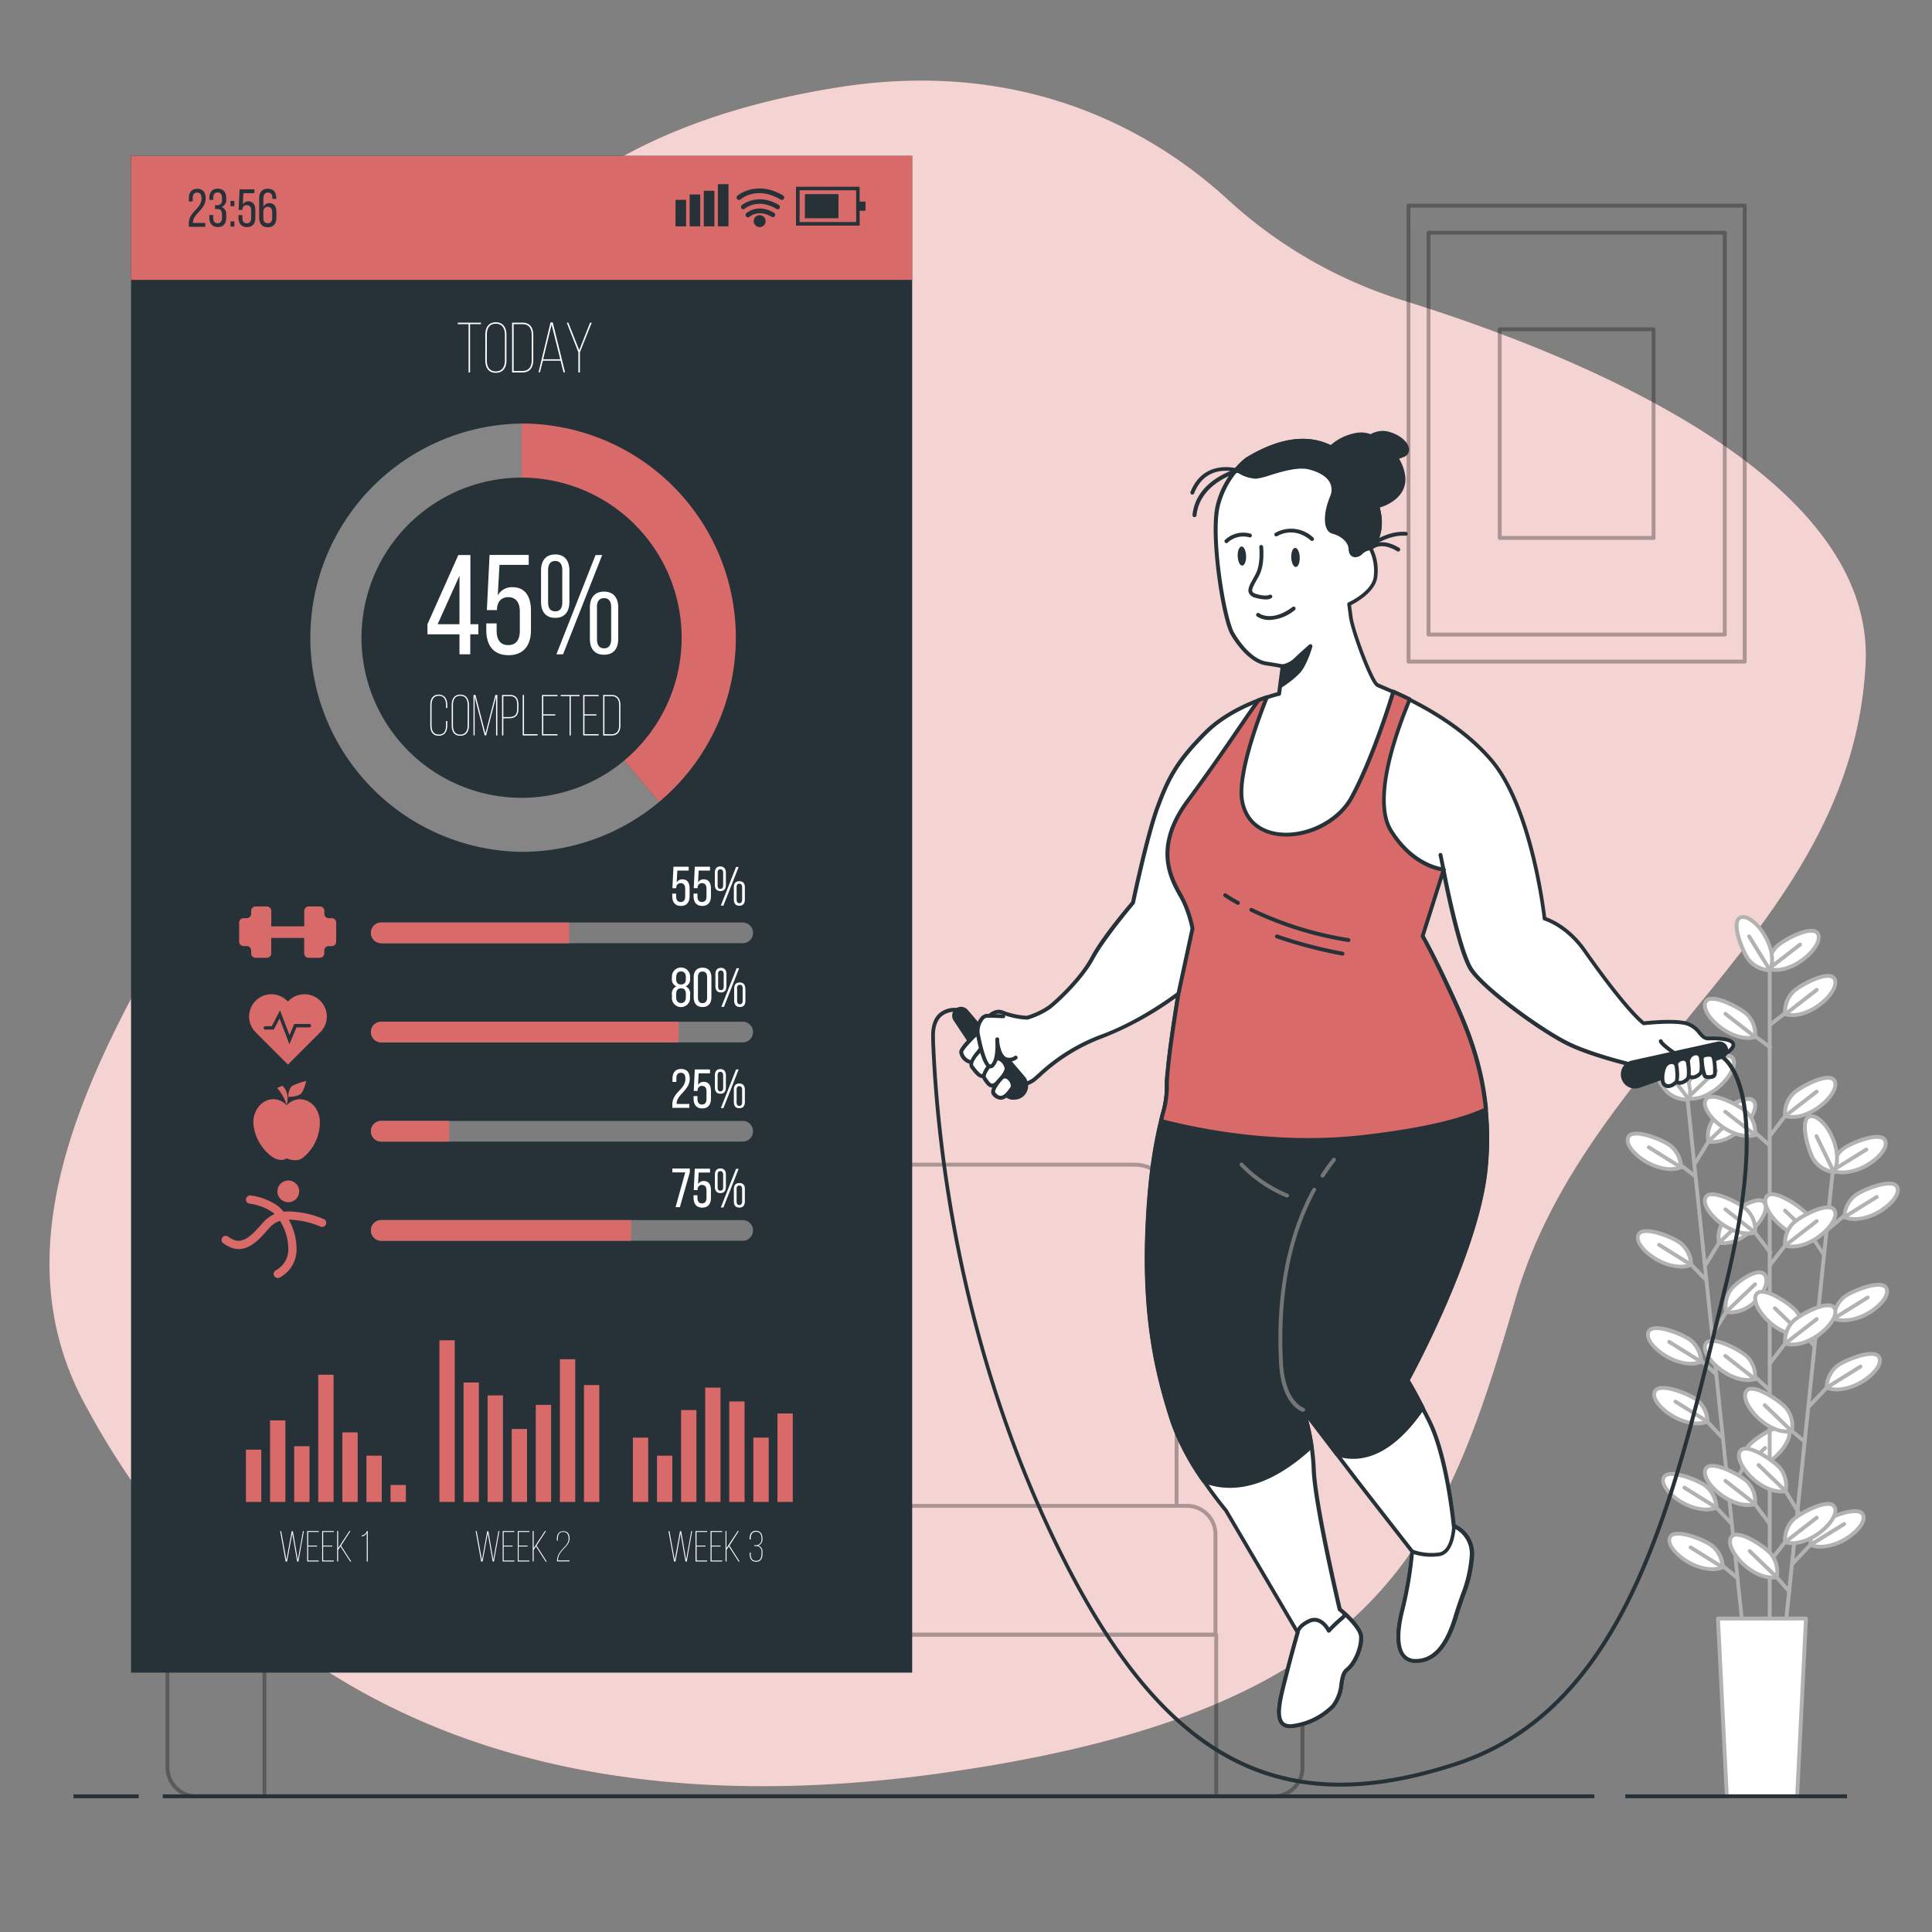 <svg xmlns="http://www.w3.org/2000/svg" viewBox="0 0 500 500"><rect x="0" y="0" width="500" height="500" fill="#808080" stroke="none"/><g id="freepik--background-simple--inject-37"><path d="M362.85 77.67a119.69 119.69 0 0 1-45.28-26.19c-17.89-16.34-51-36.68-100.42-28.91C138.08 35 107.87 79.44 91.87 146.07s-107.5 146.6-70.19 216.79 108.4 112 222.13 96 129.72-58.64 148.38-122.61 87.07-96 90.62-164.37c2.56-49.24-75.81-80.52-119.96-94.21Z" style="fill:#d96a6a"/><path d="M362.85 77.67a119.69 119.69 0 0 1-45.28-26.19c-17.89-16.34-51-36.68-100.42-28.91C138.08 35 107.87 79.44 91.87 146.07s-107.5 146.6-70.19 216.79 108.4 112 222.13 96 129.72-58.64 148.38-122.61 87.07-96 90.62-164.37c2.56-49.24-75.81-80.52-119.96-94.21Z" style="fill:#fff;opacity:.7"/></g><g id="freepik--Plant--inject-37"><path d="M451 421.44a.49.49 0 0 1-.49-.44l-14.23-136a.5.5 0 0 1 .44-.55.5.5 0 0 1 .55.45l14.19 136a.5.5 0 0 1-.44.55Z" style="fill:#b2b2b2"/><path d="M448.17 394.86a.46.46 0 0 1-.36-.16l-5.93-6.23a.49.49 0 0 1 0-.7.5.5 0 0 1 .71 0l5.92 6.23a.5.5 0 0 1 0 .71.49.49 0 0 1-.34.15Z" style="fill:#b2b2b2"/><path d="M444.2 390.16a7.29 7.29 0 0 0-2.56-5.45c-1.65-1.48-10.34-5.13-11.17-2.07-.89 3.36 8 9.86 13.73 7.52Z" style="fill:#fff"/><path d="M441.55 391.15a14.61 14.61 0 0 1-9-3.72c-2-1.75-2.91-3.55-2.54-4.92a2 2 0 0 1 1.45-1.4c2.84-.84 9.07 1.92 10.53 3.22a7.77 7.77 0 0 1 2.73 5.87v.31l-.29.12a7.5 7.5 0 0 1-2.88.52Zm-8.86-9.2a3.45 3.45 0 0 0-1 .12c-.57.17-.72.48-.77.7-.26 1 .59 2.46 2.23 3.91 2.77 2.45 7.21 4.26 10.51 3.14a6.93 6.93 0 0 0-2.39-4.74c-1.11-1.03-5.87-3.08-8.58-3.08Z" style="fill:#b2b2b2"/><path d="M444.2 390.67a.56.56 0 0 1-.27-.08l-8.27-5.16a.5.5 0 0 1-.16-.68.51.51 0 0 1 .69-.17l8.27 5.16a.5.5 0 0 1-.26.93ZM449.64 408.9a.54.54 0 0 1-.32-.11l-5.78-4.79a.52.52 0 0 1-.07-.71.51.51 0 0 1 .71-.06L450 408a.5.5 0 0 1 .07.7.51.51 0 0 1-.43.2Z" style="fill:#b2b2b2"/><path d="M445.81 405.63a7.26 7.26 0 0 0-2.56-5.46c-1.65-1.47-10.34-5.13-11.16-2.07-.9 3.33 7.99 9.9 13.72 7.53Z" style="fill:#fff"/><path d="M443.17 406.61a14.66 14.66 0 0 1-9-3.72c-2-1.75-2.91-3.54-2.54-4.92a2 2 0 0 1 1.46-1.4c2.83-.84 9.06 1.92 10.53 3.23a7.72 7.72 0 0 1 2.72 5.86v.31l-.29.12a7.45 7.45 0 0 1-2.88.52Zm-8.87-9.2a3.5 3.5 0 0 0-1 .12 1 1 0 0 0-.77.7c-.26 1 .6 2.47 2.23 3.91 2.78 2.45 7.22 4.27 10.51 3.14a6.93 6.93 0 0 0-2.39-4.74c-1.11-1.02-5.88-3.13-8.58-3.13Z" style="fill:#b2b2b2"/><path d="M445.81 406.13a.5.5 0 0 1-.26-.08l-8.27-5.15a.49.49 0 0 1-.16-.69.48.48 0 0 1 .68-.16l8.28 5.15a.51.51 0 0 1 .16.69.52.52 0 0 1-.43.24ZM444.15 356.15a.5.5 0 0 1-.34-.13l-5.81-5.25a.5.5 0 0 1 .67-.75l5.84 5.26a.5.5 0 0 1 0 .71.49.49 0 0 1-.36.16Z" style="fill:#b2b2b2"/><path d="M440.26 352.43a7.25 7.25 0 0 0-2.56-5.43c-1.65-1.48-10.34-5.14-11.16-2.07-.9 3.3 7.99 9.84 13.72 7.5Z" style="fill:#fff"/><path d="M437.61 353.42a14.67 14.67 0 0 1-9-3.73c-2-1.75-2.91-3.54-2.54-4.91a2 2 0 0 1 1.46-1.4c2.83-.85 9.06 1.92 10.52 3.22a7.72 7.72 0 0 1 2.73 5.86v.32l-.29.11a7.47 7.47 0 0 1-2.88.53Zm-8.86-9.2a3.15 3.15 0 0 0-1 .12 1 1 0 0 0-.77.7c-.26 1 .59 2.46 2.23 3.9 2.78 2.45 7.22 4.27 10.51 3.15a6.9 6.9 0 0 0-2.39-4.74c-1.11-1.03-5.87-3.13-8.58-3.13Z" style="fill:#b2b2b2"/><path d="M440.26 352.93a.48.48 0 0 1-.26-.07l-8.28-5.16a.5.5 0 1 1 .53-.85l8.28 5.16a.5.5 0 0 1-.27.92ZM445.78 372.59a.51.51 0 0 1-.37-.15l-5.85-6.24a.5.5 0 0 1 .72-.68l5.86 6.23a.49.49 0 0 1-.36.84Z" style="fill:#b2b2b2"/><path d="M441.87 367.9a7.26 7.26 0 0 0-2.56-5.46c-1.65-1.48-10.34-5.13-11.16-2.07-.9 3.33 8 9.86 13.72 7.53Z" style="fill:#fff"/><path d="M439.23 368.88a14.62 14.62 0 0 1-9-3.73c-2-1.74-2.9-3.54-2.53-4.91a2 2 0 0 1 1.45-1.4c2.83-.84 9.06 1.92 10.53 3.23a7.7 7.7 0 0 1 2.72 5.85v.32l-.29.12a7.45 7.45 0 0 1-2.88.52Zm-8.87-9.2a3.38 3.38 0 0 0-.95.12 1 1 0 0 0-.78.7c-.26 1 .6 2.46 2.23 3.91 2.78 2.45 7.22 4.26 10.51 3.14a6.89 6.89 0 0 0-2.39-4.74c-1.15-1.03-5.91-3.13-8.62-3.13Z" style="fill:#b2b2b2"/><path d="M441.88 368.39a.5.5 0 0 1-.27-.07l-8.27-5.16a.49.49 0 0 1-.16-.69.51.51 0 0 1 .69-.16l8.27 5.16a.5.5 0 0 1-.26.92ZM441.54 331.75a.5.5 0 0 1-.35-.15l-5.86-6a.5.5 0 1 1 .71-.7l5.86 6a.5.5 0 0 1 0 .71.54.54 0 0 1-.36.14Z" style="fill:#b2b2b2"/><path d="M437.64 327.31a7.29 7.29 0 0 0-2.56-5.45c-1.65-1.48-10.34-5.13-11.17-2.07-.91 3.33 8 9.86 13.73 7.52Z" style="fill:#fff"/><path d="M435 328.3a14.68 14.68 0 0 1-9-3.73c-2-1.75-2.9-3.54-2.53-4.91a2 2 0 0 1 1.45-1.4c2.84-.84 9.07 1.92 10.53 3.22a7.76 7.76 0 0 1 2.73 5.86v.32l-.29.12a7.46 7.46 0 0 1-2.89.52Zm-8.86-9.2a3.45 3.45 0 0 0-1 .12 1 1 0 0 0-.77.7c-.26 1 .59 2.46 2.22 3.9 2.78 2.45 7.22 4.27 10.52 3.15a6.92 6.92 0 0 0-2.39-4.74c-1.12-1.03-5.88-3.13-8.59-3.13Z" style="fill:#b2b2b2"/><path d="M437.64 327.81a.48.48 0 0 1-.26-.07l-8.28-5.16a.5.5 0 1 1 .53-.85l8.27 5.16a.49.49 0 0 1 .16.69.48.48 0 0 1-.42.23ZM438.72 304.89a.57.57 0 0 1-.3-.1l-5.67-4.34a.5.5 0 0 1-.09-.7.49.49 0 0 1 .7-.1L439 304a.5.5 0 0 1 .09.7.51.51 0 0 1-.37.19Z" style="fill:#b2b2b2"/><path d="M435 302.08a7.29 7.29 0 0 0-2.56-5.45c-1.65-1.48-10.34-5.13-11.17-2.07-.89 3.33 8.01 9.86 13.73 7.52Z" style="fill:#fff"/><path d="M432.36 303.07a14.62 14.62 0 0 1-9-3.73c-2-1.74-2.9-3.54-2.53-4.91a2 2 0 0 1 1.45-1.4c2.83-.84 9.07 1.92 10.53 3.22a7.81 7.81 0 0 1 2.73 5.87v.31l-.29.12a7.54 7.54 0 0 1-2.89.52Zm-8.87-9.2a3.38 3.38 0 0 0-.95.12 1 1 0 0 0-.78.7c-.26 1 .6 2.46 2.23 3.9 2.78 2.46 7.22 4.27 10.51 3.15a6.89 6.89 0 0 0-2.39-4.74c-1.11-1-5.91-3.13-8.62-3.13Z" style="fill:#b2b2b2"/><path d="M435 302.58a.52.52 0 0 1-.27-.07l-8.27-5.16a.49.49 0 0 1-.16-.68.51.51 0 0 1 .69-.17l8.27 5.16a.5.5 0 0 1-.26.92ZM447.6 386.27a.54.54 0 0 1-.27-.07.51.51 0 0 1-.16-.69l4.89-8a.5.5 0 1 1 .85.52L448 386a.49.49 0 0 1-.4.27Z" style="fill:#b2b2b2"/><path d="M451 380.19a7.24 7.24 0 0 1 1.37-5.86c1.31-1.79 9.06-7.16 10.5-4.33 1.57 3.07-5.79 11.3-11.87 10.19Z" style="fill:#fff"/><path d="M452.12 380.79a6.89 6.89 0 0 1-1.21-.1l-.31-.06-.09-.3A7.76 7.76 0 0 1 452 374c1.16-1.58 6.72-5.56 9.64-5.33a2 2 0 0 1 1.71 1.07c.64 1.27.11 3.21-1.47 5.33-2.24 3.01-6.15 5.72-9.76 5.72Zm-.7-1c3.46.41 7.42-2.27 9.63-5.25 1.3-1.75 1.83-3.39 1.38-4.28a1 1 0 0 0-.91-.52c-2.42-.19-7.71 3.51-8.74 4.92a6.93 6.93 0 0 0-1.36 5.09Z" style="fill:#b2b2b2"/><path d="M451 380.69a.51.51 0 0 1-.37-.15.5.5 0 0 1 0-.71l5.82-5.46a.5.5 0 0 1 .69.73l-5.82 5.46a.5.5 0 0 1-.32.13ZM443.35 345.58a.48.48 0 0 1-.26-.07.5.5 0 0 1-.17-.69l4.89-8a.51.51 0 0 1 .86.53l-4.89 8a.5.5 0 0 1-.43.23Z" style="fill:#b2b2b2"/><path d="M446.75 339.5a7.29 7.29 0 0 1 1.38-5.87c1.31-1.78 7.37-6.25 8.81-3.42 1.56 3.07-4.1 10.4-10.19 9.29Z" style="fill:#fff"/><path d="M448 340.12a7 7 0 0 1-1.36-.13l-.31-.05-.08-.31a7.71 7.71 0 0 1 1.45-6.29c1.07-1.45 5.25-4.76 7.86-4.54a2.11 2.11 0 0 1 1.8 1.18c.72 1.4.19 3.58-1.37 5.67s-4.55 4.47-7.99 4.47Zm-.85-1.06c3.41.44 6.44-1.85 8-4 1.31-1.76 1.82-3.58 1.28-4.63a1.11 1.11 0 0 0-1-.63c-2.1-.18-6 2.85-7 4.13a6.89 6.89 0 0 0-1.26 5.13Z" style="fill:#b2b2b2"/><path d="M446.75 340a.5.5 0 0 1-.35-.86l7.45-7.12a.5.5 0 0 1 .71 0 .49.49 0 0 1 0 .7l-7.45 7.12a.45.45 0 0 1-.36.16ZM441.48 327.7a.48.48 0 0 1-.26-.07.5.5 0 0 1-.16-.69l4.89-8a.5.5 0 0 1 .69-.16.51.51 0 0 1 .16.69l-4.89 8a.49.49 0 0 1-.43.23Z" style="fill:#b2b2b2"/><path d="M444.88 321.62a7.29 7.29 0 0 1 1.38-5.87c1.31-1.78 9.06-7.15 10.5-4.33 1.56 3.07-5.76 11.31-11.88 10.2Z" style="fill:#fff"/><path d="M446 322.22a7 7 0 0 1-1.21-.11l-.31-.05-.08-.31a7.74 7.74 0 0 1 1.46-6.29c1.16-1.58 6.71-5.57 9.63-5.33a1.94 1.94 0 0 1 1.71 1.07c.65 1.26.12 3.21-1.46 5.33-2.22 2.98-6.12 5.69-9.74 5.69Zm-.7-1c3.45.42 7.42-2.28 9.64-5.25 1.3-1.75 1.83-3.39 1.37-4.28a1 1 0 0 0-.9-.53c-2.44-.19-7.71 3.52-8.75 4.93a6.93 6.93 0 0 0-1.36 5.09Z" style="fill:#b2b2b2"/><path d="M444.88 322.12a.5.5 0 0 1-.34-.86l7.45-7.12a.5.5 0 0 1 .69.72l-7.45 7.14a.52.52 0 0 1-.35.12ZM438.75 301.48a.48.48 0 0 1-.26-.07.5.5 0 0 1-.17-.69l4.89-8a.5.5 0 0 1 .69-.17.49.49 0 0 1 .16.69l-4.89 8a.48.48 0 0 1-.42.24Z" style="fill:#b2b2b2"/><path d="M442.15 295.4a7.27 7.27 0 0 1 1.38-5.86c1.31-1.79 9.05-7.16 10.49-4.33 1.57 3.07-5.79 11.3-11.87 10.19Z" style="fill:#fff"/><path d="M443.27 296a7 7 0 0 1-1.21-.1l-.31-.06-.09-.3a7.8 7.8 0 0 1 1.46-6.3c1.16-1.58 6.67-5.58 9.64-5.33a2 2 0 0 1 1.71 1.07c.65 1.27.11 3.21-1.47 5.33-2.21 2.98-6.11 5.69-9.73 5.69Zm-.7-1c3.46.42 7.42-2.27 9.63-5.25 1.3-1.75 1.83-3.39 1.38-4.28a1 1 0 0 0-.9-.52c-2.43-.2-7.72 3.51-8.75 4.92a6.85 6.85 0 0 0-1.36 5.13Z" style="fill:#b2b2b2"/><path d="M442.15 295.9a.48.48 0 0 1-.36-.15.5.5 0 0 1 0-.71l7.45-7.12a.5.5 0 1 1 .69.73l-7.45 7.12a.48.48 0 0 1-.33.13Z" style="fill:#b2b2b2"/><path d="M436.66 284.22a7.24 7.24 0 0 1 1.37-5.86c1.31-1.79 9.06-7.16 10.5-4.33 1.57 3.07-5.79 11.3-11.87 10.19Z" style="fill:#fff"/><path d="M437.78 284.82a6.89 6.89 0 0 1-1.21-.1l-.31-.06-.09-.3a7.76 7.76 0 0 1 1.46-6.3c1.16-1.58 6.67-5.58 9.64-5.33a2 2 0 0 1 1.73 1.07c.64 1.27.11 3.21-1.47 5.33-2.24 2.98-6.14 5.69-9.75 5.69Zm-.7-1c3.44.42 7.42-2.27 9.63-5.24 1.3-1.75 1.83-3.4 1.38-4.29a1 1 0 0 0-.91-.52c-2.42-.19-7.71 3.51-8.74 4.92a6.85 6.85 0 0 0-1.36 5.09Z" style="fill:#b2b2b2"/><path d="M436.66 284.72a.51.51 0 0 1-.37-.15.5.5 0 0 1 0-.71l7.45-7.12a.5.5 0 0 1 .71 0 .49.49 0 0 1 0 .7l-7.45 7.14a.47.47 0 0 1-.34.14Z" style="fill:#b2b2b2"/><path d="M437.09 284.53a7.29 7.29 0 0 1-5.69-2c-1.64-1.49-6.17-9.75-3.21-10.89 3.22-1.22 10.64 6.95 8.9 12.89Z" style="fill:#fff"/><path d="M436.43 285.07a8 8 0 0 1-5.37-2.16c-1.45-1.32-4.84-7.23-4.29-10.14a2 2 0 0 1 1.24-1.59c1.33-.51 3.21.23 5.15 2 3 2.8 5.53 7.64 4.41 11.47l-.09.3h-.31a4.29 4.29 0 0 1-.74.12ZM428.91 272a1.33 1.33 0 0 0-.54.1 1 1 0 0 0-.62.84c-.45 2.4 2.69 8 4 9.21a6.92 6.92 0 0 0 5 1.9c.78-3.39-1.48-7.62-4.2-10.14a6.15 6.15 0 0 0-3.64-1.91Z" style="fill:#b2b2b2"/><path d="M437.09 285a.53.53 0 0 1-.4-.19l-6.3-8.16a.5.5 0 0 1 .79-.61l6.3 8.15a.51.51 0 0 1-.09.71.49.49 0 0 1-.3.1ZM458 420.78a.5.5 0 0 1-.5-.5V248.33a.5.5 0 0 1 1 0v171.95a.5.5 0 0 1-.5.5ZM460.09 440.18a.5.5 0 0 1-.45-.55l14.11-136a.5.5 0 0 1 .55-.44.49.49 0 0 1 .45.54l-14.11 136a.51.51 0 0 1-.55.45Z" style="fill:#b2b2b2"/><path d="M463.07 412.4a.48.48 0 0 1-.37-.17l-3.27-3.74a.5.5 0 0 1 .75-.65l3.27 3.73a.49.49 0 0 1-.05.7.46.46 0 0 1-.33.13Z" style="fill:#b2b2b2"/><path d="M459.81 408.16a7.27 7.27 0 0 0-1.38-5.86c-1.32-1.79-9.07-7.15-10.5-4.33-1.57 3.08 5.79 11.3 11.88 10.19Z" style="fill:#fff"/><path d="M458.68 408.76c-3.61 0-7.52-2.7-9.73-5.68-1.58-2.12-2.12-4.06-1.47-5.33a2 2 0 0 1 1.71-1.07c3-.23 8.48 3.74 9.64 5.32a7.71 7.71 0 0 1 1.46 6.3l-.08.3-.31.06a7.09 7.09 0 0 1-1.22.1Zm-9.21-11.09h-.2a1 1 0 0 0-.9.53c-.45.89.08 2.53 1.38 4.28 2.21 3 6.19 5.66 9.64 5.24a6.92 6.92 0 0 0-1.37-5.13c-1.02-1.37-6.02-4.92-8.55-4.92Z" style="fill:#b2b2b2"/><path d="M459.81 408.67a.52.52 0 0 1-.35-.14l-7-6.75a.5.5 0 0 1 0-.71.5.5 0 0 1 .71 0l7 6.74a.5.5 0 0 1 0 .71.52.52 0 0 1-.36.15ZM467.06 373.58a.47.47 0 0 1-.32-.12l-4.85-4a.49.49 0 0 1-.06-.7.5.5 0 0 1 .7-.07l4.85 4.05a.51.51 0 0 1 .06.71.53.53 0 0 1-.38.13Z" style="fill:#b2b2b2"/><path d="M463.72 370.43a7.29 7.29 0 0 0-1.38-5.87c-1.31-1.78-9.06-7.15-10.5-4.32-1.56 3.07 5.8 11.3 11.88 10.19Z" style="fill:#fff"/><path d="M462.6 371c-3.62 0-7.52-2.71-9.74-5.69-1.58-2.11-2.11-4.06-1.46-5.33a2 2 0 0 1 1.71-1.07c2.92-.22 8.47 3.75 9.63 5.33a7.76 7.76 0 0 1 1.47 6.29l-.09.3-.31.06a7 7 0 0 1-1.21.11Zm-9.22-11.1h-.19a1 1 0 0 0-.9.52c-.46.9.07 2.54 1.38 4.29 2.21 3 6.16 5.66 9.63 5.24a6.89 6.89 0 0 0-1.36-5.13c-1.01-1.33-6.05-4.89-8.56-4.89Z" style="fill:#b2b2b2"/><path d="M463.72 370.93a.49.49 0 0 1-.34-.14l-7-6.75a.5.5 0 1 1 .7-.72l7 6.75a.48.48 0 0 1 0 .7.45.45 0 0 1-.36.16ZM465.52 392a.47.47 0 0 1-.42-.24l-4.9-8a.5.5 0 1 1 .85-.52l4.9 8a.5.5 0 0 1-.17.69.48.48 0 0 1-.26.07Z" style="fill:#b2b2b2"/><path d="M462.12 385.89a7.27 7.27 0 0 0-1.38-5.86c-1.32-1.79-9.07-7.15-10.5-4.33-1.57 3.07 5.76 11.3 11.88 10.19Z" style="fill:#fff"/><path d="M461 386.49c-3.62 0-7.52-2.7-9.74-5.68-1.58-2.12-2.12-4.06-1.47-5.33a2 2 0 0 1 1.71-1.07c2.93-.24 8.48 3.74 9.64 5.32a7.71 7.71 0 0 1 1.46 6.3l-.08.3-.31.06a7.06 7.06 0 0 1-1.21.1Zm-9.22-11.09h-.2a1 1 0 0 0-.9.53c-.45.89.08 2.53 1.38 4.28 2.21 3 6.18 5.66 9.64 5.24a6.92 6.92 0 0 0-1.37-5.13c-1-1.32-6.04-4.92-8.55-4.92Z" style="fill:#b2b2b2"/><path d="M462.12 386.39a.47.47 0 0 1-.35-.14l-7-6.75a.49.49 0 0 1 0-.7.5.5 0 0 1 .71 0l7 6.75a.5.5 0 0 1-.34.86ZM469.51 348.8a.52.52 0 0 1-.38-.17l-4.67-5.39a.5.5 0 0 1 .75-.65l4.68 5.38a.51.51 0 0 1-.05.71.52.52 0 0 1-.33.12Z" style="fill:#b2b2b2"/><path d="M466.33 345.31a7.29 7.29 0 0 0-1.38-5.87c-1.31-1.78-9.07-7.15-10.5-4.32-1.57 3.07 5.79 11.3 11.88 10.19Z" style="fill:#fff"/><path d="M465.21 345.91c-3.62 0-7.52-2.71-9.74-5.69-1.58-2.11-2.11-4.06-1.47-5.33a2 2 0 0 1 1.71-1.07c2.93-.22 8.48 3.75 9.64 5.33a7.69 7.69 0 0 1 1.46 6.29l-.08.3-.31.06a7 7 0 0 1-1.21.11Zm-9.21-11.1h-.2a1 1 0 0 0-.9.52c-.45.9.08 2.54 1.38 4.29 2.21 3 6.17 5.66 9.64 5.24a6.93 6.93 0 0 0-1.36-5.13c-1.02-1.36-6.06-4.92-8.56-4.92Z" style="fill:#b2b2b2"/><path d="M466.33 345.81a.54.54 0 0 1-.35-.14l-7-6.75a.5.5 0 0 1 .69-.72l7 6.75a.49.49 0 0 1 0 .7.48.48 0 0 1-.34.16ZM472 325.19a.51.51 0 0 1-.42-.23L467 318a.51.51 0 0 1 .15-.7.5.5 0 0 1 .69.15l4.51 7a.49.49 0 0 1-.15.69.5.5 0 0 1-.2.05Z" style="fill:#b2b2b2"/><path d="M469 320.08a7.29 7.29 0 0 0-1.38-5.87c-1.32-1.78-9.07-7.15-10.5-4.32-1.62 3.11 5.74 11.3 11.88 10.19Z" style="fill:#fff"/><path d="M467.83 320.68c-3.62 0-7.52-2.71-9.74-5.69-1.58-2.11-2.12-4.06-1.47-5.33a2 2 0 0 1 1.71-1.07c2.93-.22 8.48 3.75 9.64 5.33a7.69 7.69 0 0 1 1.46 6.29l-.08.3-.31.06a7.07 7.07 0 0 1-1.21.11Zm-9.22-11.1h-.2a1 1 0 0 0-.9.52c-.45.9.08 2.54 1.38 4.29 2.21 3 6.18 5.66 9.64 5.24a6.91 6.91 0 0 0-1.37-5.13c-1.01-1.36-6.04-4.92-8.55-4.92Z" style="fill:#b2b2b2"/><path d="M469 320.58a.52.52 0 0 1-.35-.14l-7-6.75a.5.5 0 1 1 .69-.72l7 6.75a.49.49 0 0 1 0 .7.48.48 0 0 1-.34.16ZM464 405.07a.52.52 0 0 1-.35-.14.5.5 0 0 1 0-.71l6.43-6.79a.5.5 0 0 1 .71 0 .49.49 0 0 1 0 .7l-6.43 6.8a.52.52 0 0 1-.36.14Z" style="fill:#b2b2b2"/><path d="M468.51 399.81a7.31 7.31 0 0 1 2.56-5.46c1.65-1.48 10.34-5.14 11.16-2.08.9 3.33-7.99 9.87-13.72 7.54Z" style="fill:#fff"/><path d="M471.15 400.79a7.45 7.45 0 0 1-2.83-.52l-.29-.12v-.31a7.71 7.71 0 0 1 2.73-5.86c1.46-1.31 7.69-4.07 10.52-3.24a2 2 0 0 1 1.45 1.4c.38 1.38-.55 3.17-2.53 4.92a14.65 14.65 0 0 1-9.05 3.73Zm-2.15-1.33c3.29 1.12 7.74-.7 10.51-3.15 1.64-1.44 2.49-2.94 2.23-3.91a1 1 0 0 0-.77-.7c-2.34-.69-8.27 1.86-9.58 3a6.93 6.93 0 0 0-2.39 4.76Z" style="fill:#b2b2b2"/><path d="M468.51 400.31a.5.5 0 0 1-.26-.93L477 394a.49.49 0 0 1 .69.16.5.5 0 0 1-.16.69l-8.75 5.43a.56.56 0 0 1-.27.03ZM468.26 364.37a.48.48 0 0 1-.34-.13.5.5 0 0 1 0-.71l6.42-6.8a.5.5 0 0 1 .73.69l-6.43 6.8a.51.51 0 0 1-.38.15Z" style="fill:#b2b2b2"/><path d="M472.73 359.11a7.32 7.32 0 0 1 2.56-5.46c1.65-1.47 10.34-5.13 11.17-2.07.89 3.33-8 9.87-13.73 7.53Z" style="fill:#fff"/><path d="M475.38 360.1a7.65 7.65 0 0 1-2.83-.52l-.3-.12v-.32a7.73 7.73 0 0 1 2.72-5.86c1.46-1.31 7.7-4.07 10.52-3.23a2 2 0 0 1 1.46 1.4c.37 1.37-.55 3.17-2.53 4.92a14.68 14.68 0 0 1-9.04 3.73Zm-2.14-1.33c3.29 1.12 7.73-.7 10.51-3.15 1.63-1.45 2.48-2.95 2.22-3.91a1 1 0 0 0-.77-.7c-2.33-.69-8.27 1.85-9.58 3a6.87 6.87 0 0 0-2.38 4.76Z" style="fill:#b2b2b2"/><path d="M472.73 359.61a.49.49 0 0 1-.42-.23.5.5 0 0 1 .16-.69l8.76-5.44a.49.49 0 0 1 .68.17.48.48 0 0 1-.16.68l-8.75 5.44a.5.5 0 0 1-.27.07ZM470.11 346.49a.47.47 0 0 1-.34-.14.49.49 0 0 1 0-.7l6.43-6.8a.5.5 0 0 1 .73.69l-6.43 6.79a.49.49 0 0 1-.39.16Z" style="fill:#b2b2b2"/><path d="M474.59 341.23a7.26 7.26 0 0 1 2.56-5.46c1.65-1.47 10.33-5.14 11.16-2.08.9 3.31-7.99 9.88-13.72 7.54Z" style="fill:#fff"/><path d="M477.23 342.21a7.45 7.45 0 0 1-2.83-.52l-.29-.12v-.31a7.72 7.72 0 0 1 2.72-5.86c1.47-1.31 7.69-4.08 10.53-3.23a1.92 1.92 0 0 1 1.45 1.39c.38 1.38-.55 3.17-2.53 4.92a14.62 14.62 0 0 1-9.05 3.73Zm-2.14-1.33c3.3 1.12 7.73-.69 10.51-3.15 1.64-1.44 2.49-2.94 2.23-3.91a1 1 0 0 0-.78-.7c-2.33-.69-8.27 1.86-9.57 3a6.93 6.93 0 0 0-2.39 4.76Z" style="fill:#b2b2b2"/><path d="M474.59 341.73a.5.5 0 0 1-.26-.93l8.75-5.43a.51.51 0 0 1 .69.16.5.5 0 0 1-.16.69l-8.76 5.43a.5.5 0 0 1-.26.08ZM472.76 318.93a.5.5 0 0 1-.32-.88l6.5-5.46a.5.5 0 1 1 .64.77l-6.5 5.46a.54.54 0 0 1-.32.11Z" style="fill:#b2b2b2"/><path d="M477.31 315a7.27 7.27 0 0 1 2.56-5.46c1.65-1.47 10.34-5.13 11.16-2.07.9 3.34-8.03 9.88-13.72 7.53Z" style="fill:#fff"/><path d="M480 316a7.46 7.46 0 0 1-2.83-.53l-.29-.11v-.32a7.72 7.72 0 0 1 2.72-5.86c1.47-1.31 7.7-4.07 10.53-3.23a2 2 0 0 1 1.45 1.4c.38 1.37-.55 3.16-2.53 4.91A14.63 14.63 0 0 1 480 316Zm-2.14-1.33c3.29 1.12 7.73-.7 10.51-3.16 1.64-1.44 2.49-2.94 2.23-3.9a1 1 0 0 0-.77-.7c-2.34-.69-8.28 1.85-9.58 3a6.9 6.9 0 0 0-2.44 4.76Z" style="fill:#b2b2b2"/><path style="fill:#fff" d="m477.31 315.01 8.76-5.43"/><path transform="rotate(-31.83 481.64 312.287)" style="fill:#b2b2b2" d="M476.54 311.79h10.3v1h-10.3z"/><path d="M474.24 302.94a7.26 7.26 0 0 1 2.56-5.46c1.65-1.47 10.33-5.13 11.16-2.07.9 3.32-7.96 9.87-13.72 7.53Z" style="fill:#fff"/><path d="M476.88 303.92a7.45 7.45 0 0 1-2.83-.52l-.29-.12v-.31a7.72 7.72 0 0 1 2.72-5.86c1.46-1.31 7.7-4.08 10.53-3.23a2 2 0 0 1 1.45 1.4c.37 1.37-.55 3.16-2.53 4.91a14.62 14.62 0 0 1-9.05 3.73Zm-2.14-1.33c3.29 1.12 7.73-.69 10.51-3.14 1.63-1.45 2.49-2.95 2.23-3.91a1 1 0 0 0-.78-.7c-2.33-.7-8.27 1.85-9.57 3a6.93 6.93 0 0 0-2.39 4.75Z" style="fill:#b2b2b2"/><path d="M474.24 303.44a.5.5 0 0 1-.43-.24.51.51 0 0 1 .16-.69l8.76-5.43a.5.5 0 1 1 .53.85l-8.76 5.43a.42.42 0 0 1-.26.08Z" style="fill:#b2b2b2"/><path d="M474.6 303.33a7.28 7.28 0 0 1-5.16-3.12c-1.3-1.79-4-10.82-.9-11.32 3.46-.54 8.98 8.99 6.06 14.44Z" style="fill:#fff"/><path d="M474.89 303.84h-.31a7.77 7.77 0 0 1-5.55-3.32c-1.14-1.59-3.24-8.08-2.11-10.81a2 2 0 0 1 1.54-1.3c1.41-.22 3.1.88 4.63 3 2.4 3.37 3.83 8.62 2 12.14Zm-6.06-14.47h-.21a.94.94 0 0 0-.77.69c-.94 2.26 1 8.42 2 9.84a7 7 0 0 0 4.47 2.87c1.46-3.16.11-7.76-2-10.78-1.22-1.63-2.52-2.62-3.49-2.62Z" style="fill:#b2b2b2"/><path d="M474.6 303.83a.48.48 0 0 1-.45-.28l-4.49-9.28a.51.51 0 0 1 .23-.67.5.5 0 0 1 .67.23l4.49 9.28a.51.51 0 0 1-.23.67.59.59 0 0 1-.22.05ZM457.8 394.61a.51.51 0 0 1-.4-.2l-5.32-7.11a.5.5 0 0 1 .1-.7.51.51 0 0 1 .7.1l5.32 7.11a.51.51 0 0 1-.1.7.49.49 0 0 1-.3.1Z" style="fill:#b2b2b2"/><path d="M454.21 389.23a7.3 7.3 0 0 0-2-5.69c-1.49-1.64-9.75-6.18-10.89-3.22-1.22 3.22 6.95 10.68 12.89 8.91Z" style="fill:#fff"/><path d="M452.36 390c-3.4 0-7.15-2.15-9.48-4.69-1.79-1.94-2.52-3.82-2-5.15a2 2 0 0 1 1.59-1.24c2.92-.55 8.82 2.85 10.14 4.3a7.73 7.73 0 0 1 2.1 6.11l-.05.31-.3.09a7 7 0 0 1-2 .27Zm-9.2-10.14a2.71 2.71 0 0 0-.51 0 1 1 0 0 0-.85.62c-.36.93.34 2.51 1.82 4.12 2.5 2.72 6.74 5 10.12 4.21a6.87 6.87 0 0 0-1.88-5c-1.1-1.14-6.09-3.97-8.7-3.97Z" style="fill:#b2b2b2"/><path d="M454.21 389.73a.45.45 0 0 1-.31-.11l-7.69-6a.5.5 0 0 1 .61-.79l7.69 6a.5.5 0 0 1 .09.7.51.51 0 0 1-.39.2ZM458 360.32a.51.51 0 0 1-.34-.14l-5.51-5.12a.5.5 0 0 1 0-.71.51.51 0 0 1 .71 0l5.5 5.13a.5.5 0 0 1 0 .71.52.52 0 0 1-.36.13Z" style="fill:#b2b2b2"/><path d="M454.21 356.92a7.33 7.33 0 0 0-2-5.7c-1.49-1.63-9.75-6.17-10.89-3.21-1.22 3.21 6.95 10.64 12.89 8.91Z" style="fill:#fff"/><path d="M452.36 357.67c-3.4 0-7.15-2.16-9.48-4.69-1.79-1.94-2.52-3.82-2-5.15a2 2 0 0 1 1.59-1.24c2.92-.55 8.82 2.85 10.14 4.3a7.73 7.73 0 0 1 2.1 6.11l-.05.31-.3.09a7.35 7.35 0 0 1-2 .27Zm-9.2-10.14a2.71 2.71 0 0 0-.51 0 1 1 0 0 0-.85.62c-.36.93.34 2.51 1.82 4.11 2.5 2.73 6.74 5 10.12 4.22a6.87 6.87 0 0 0-1.88-5c-1.1-1.13-6.09-3.95-8.7-3.95Z" style="fill:#b2b2b2"/><path d="M454.21 357.42a.51.51 0 0 1-.31-.11l-7.69-6a.51.51 0 0 1-.09-.71.49.49 0 0 1 .7-.08l7.69 6a.5.5 0 0 1 .09.7.49.49 0 0 1-.39.2ZM458.17 324.68a.51.51 0 0 1-.4-.2l-5.69-7.43a.5.5 0 1 1 .79-.6l5.69 7.42a.49.49 0 0 1-.09.7.5.5 0 0 1-.3.11Z" style="fill:#b2b2b2"/><path d="M454.21 319a7.3 7.3 0 0 0-2-5.69c-1.49-1.64-9.75-6.18-10.89-3.22-1.22 3.2 6.95 10.62 12.89 8.91Z" style="fill:#fff"/><path d="M452.36 319.73c-3.4 0-7.15-2.15-9.48-4.69-1.79-1.94-2.52-3.82-2-5.15a2 2 0 0 1 1.59-1.24c2.9-.55 8.82 2.85 10.14 4.3a7.73 7.73 0 0 1 2.1 6.11l-.05.31-.3.09a7.35 7.35 0 0 1-2 .27Zm-9.2-10.14a2.64 2.64 0 0 0-.51 0 1 1 0 0 0-.85.62c-.36.93.34 2.51 1.82 4.12 2.5 2.72 6.74 5 10.12 4.21a6.87 6.87 0 0 0-1.88-5c-1.1-1.13-6.09-3.95-8.7-3.95Z" style="fill:#b2b2b2"/><path d="M454.21 319.48a.51.51 0 0 1-.31-.11l-7.69-6a.5.5 0 0 1 .61-.79l7.69 6a.5.5 0 0 1-.3.9ZM457.8 296.79a.5.5 0 0 1-.34-.13l-5.32-4.79a.5.5 0 0 1 .67-.75l5.32 4.8a.5.5 0 0 1-.33.87Z" style="fill:#b2b2b2"/><path d="M454.21 293.72a7.3 7.3 0 0 0-2-5.69c-1.49-1.64-9.75-6.18-10.89-3.22-1.22 3.19 6.95 10.65 12.89 8.91Z" style="fill:#fff"/><path d="M452.36 294.48c-3.4 0-7.15-2.16-9.48-4.69-1.79-2-2.52-3.83-2-5.16a2 2 0 0 1 1.59-1.24c2.91-.53 8.82 2.85 10.14 4.31a7.71 7.71 0 0 1 2.1 6.11l-.05.31-.3.08a7 7 0 0 1-2 .28Zm-9.2-10.15a2.67 2.67 0 0 0-.51.05 1 1 0 0 0-.85.61c-.36.94.34 2.51 1.82 4.12 2.5 2.73 6.74 5 10.12 4.22a6.87 6.87 0 0 0-1.88-5c-1.1-1.17-6.09-4-8.7-4Z" style="fill:#b2b2b2"/><path d="M454.21 294.22a.5.5 0 0 1-.31-.1l-7.69-6a.5.5 0 1 1 .61-.79l7.69 6a.5.5 0 0 1 .09.7.48.48 0 0 1-.39.19ZM458.1 271.53a.53.53 0 0 1-.29-.1l-5.52-4.05a.5.5 0 1 1 .59-.81l5.52 4.05a.51.51 0 0 1 .11.7.49.49 0 0 1-.41.21Z" style="fill:#b2b2b2"/><path d="M454.21 268.36a7.3 7.3 0 0 0-2-5.69c-1.49-1.64-9.75-6.18-10.89-3.22-1.22 3.22 6.95 10.64 12.89 8.91Z" style="fill:#fff"/><path d="M452.36 269.11c-3.4 0-7.15-2.15-9.48-4.69-1.79-1.94-2.52-3.82-2-5.15a2 2 0 0 1 1.59-1.24c2.9-.55 8.82 2.85 10.14 4.3a7.73 7.73 0 0 1 2.1 6.11l-.05.31-.3.09a7.35 7.35 0 0 1-2 .27Zm-9.2-10.11a2.64 2.64 0 0 0-.51 0 1 1 0 0 0-.85.62c-.36.93.34 2.51 1.82 4.12 2.5 2.72 6.74 5 10.12 4.21a6.87 6.87 0 0 0-1.88-5c-1.1-1.16-6.09-3.95-8.7-3.95Z" style="fill:#b2b2b2"/><path d="M454.21 268.86a.51.51 0 0 1-.31-.11l-7.69-6a.5.5 0 0 1 .61-.79l7.69 6a.5.5 0 0 1-.3.9ZM459.15 403.2a.51.51 0 0 1-.31-.11.5.5 0 0 1-.09-.7l4.59-5.83a.5.5 0 0 1 .79.62l-4.59 5.82a.52.52 0 0 1-.39.2Z" style="fill:#b2b2b2"/><path d="M462 399.1a7.33 7.33 0 0 1 2-5.7c1.49-1.63 9.76-6.17 10.89-3.21 1.22 3.21-6.95 10.64-12.89 8.91Z" style="fill:#fff"/><path d="M463.85 399.85a7.35 7.35 0 0 1-2-.27l-.3-.09-.05-.31a7.73 7.73 0 0 1 2.1-6.11c1.32-1.45 7.24-4.84 10.14-4.3a2 2 0 0 1 1.59 1.24c.51 1.33-.22 3.21-2 5.15-2.33 2.54-6.08 4.69-9.48 4.69Zm-1.38-1.15c3.38.78 7.61-1.49 10.12-4.22 1.48-1.6 2.18-3.18 1.82-4.11a1 1 0 0 0-.85-.62c-2.39-.44-8 2.7-9.21 4a6.87 6.87 0 0 0-1.88 4.95Z" style="fill:#b2b2b2"/><path d="M462 399.6a.49.49 0 0 1-.39-.2.5.5 0 0 1 .09-.7l8.14-6.31a.5.5 0 1 1 .62.79l-8.15 6.31a.51.51 0 0 1-.31.11ZM458 353.4a.49.49 0 0 1-.39-.8l5.69-7.43a.5.5 0 0 1 .79.61l-5.69 7.43a.53.53 0 0 1-.4.19Z" style="fill:#b2b2b2"/><path d="M462 347.7a7.3 7.3 0 0 1 2-5.69c1.49-1.64 9.76-6.17 10.89-3.22 1.22 3.21-6.95 10.65-12.89 8.91Z" style="fill:#fff"/><path d="M463.85 348.46a7.35 7.35 0 0 1-2-.27l-.3-.09-.05-.31a7.72 7.72 0 0 1 2.1-6.11c1.32-1.46 7.25-4.85 10.14-4.3a2 2 0 0 1 1.59 1.24c.51 1.33-.22 3.2-2 5.15-2.33 2.53-6.08 4.69-9.48 4.69Zm-1.38-1.15c3.38.77 7.61-1.49 10.12-4.22 1.48-1.6 2.18-3.18 1.82-4.12a1 1 0 0 0-.85-.61c-2.39-.44-8 2.69-9.21 4a6.87 6.87 0 0 0-1.88 4.95Z" style="fill:#b2b2b2"/><path d="M462 348.21a.49.49 0 0 1-.39-.2.5.5 0 0 1 .09-.7l8.14-6.31a.51.51 0 0 1 .71.09.51.51 0 0 1-.09.7l-8.15 6.31a.51.51 0 0 1-.31.11ZM458 328a.5.5 0 0 1-.3-.11.49.49 0 0 1-.09-.7l5.69-7.42a.5.5 0 1 1 .79.61l-5.69 7.42a.51.51 0 0 1-.4.2Z" style="fill:#b2b2b2"/><path d="M462 322.34a7.3 7.3 0 0 1 2-5.69c1.49-1.64 9.76-6.18 10.89-3.22 1.22 3.22-6.95 10.64-12.89 8.91Z" style="fill:#fff"/><path d="M463.85 323.09a7 7 0 0 1-2-.27l-.3-.09-.05-.31a7.73 7.73 0 0 1 2.1-6.11c1.32-1.45 7.24-4.84 10.14-4.3a2 2 0 0 1 1.59 1.24c.51 1.33-.22 3.21-2 5.15-2.33 2.54-6.08 4.69-9.48 4.69Zm-1.38-1.15c3.39.78 7.61-1.49 10.12-4.21 1.48-1.61 2.18-3.19 1.82-4.12a1 1 0 0 0-.84-.62c-2.4-.45-8 2.7-9.22 4a6.87 6.87 0 0 0-1.88 4.95Z" style="fill:#b2b2b2"/><path d="M462 322.84a.5.5 0 0 1-.3-.9l8.14-6.3a.5.5 0 0 1 .71.09.52.52 0 0 1-.09.7l-8.15 6.31a.5.5 0 0 1-.31.1ZM458 294.51a.49.49 0 0 1-.39-.8l5.69-7.43a.5.5 0 0 1 .79.61l-5.69 7.43a.53.53 0 0 1-.4.19Z" style="fill:#b2b2b2"/><path d="M462 288.81a7.3 7.3 0 0 1 2-5.69c1.49-1.64 9.76-6.18 10.89-3.22 1.22 3.22-6.95 10.65-12.89 8.91Z" style="fill:#fff"/><path d="M463.85 289.56a7 7 0 0 1-2-.27l-.3-.09-.05-.31a7.73 7.73 0 0 1 2.1-6.11c1.32-1.45 7.24-4.84 10.14-4.3a2 2 0 0 1 1.59 1.24c.51 1.33-.22 3.21-2 5.16-2.33 2.53-6.08 4.68-9.48 4.68Zm-1.38-1.14c3.38.78 7.61-1.49 10.12-4.22 1.48-1.61 2.18-3.18 1.82-4.12a1 1 0 0 0-.85-.61c-2.38-.44-8 2.69-9.21 4a6.85 6.85 0 0 0-1.88 4.95Z" style="fill:#b2b2b2"/><path d="M462 289.31a.48.48 0 0 1-.39-.19.5.5 0 0 1 .09-.7l8.14-6.31a.51.51 0 0 1 .71.09.51.51 0 0 1-.09.7l-8.15 6.31a.5.5 0 0 1-.31.1ZM458.29 265.58a.51.51 0 0 1-.4-.2.5.5 0 0 1 .09-.7l5.58-4.35a.5.5 0 0 1 .7.08.52.52 0 0 1-.08.71l-5.59 4.35a.5.5 0 0 1-.3.11Z" style="fill:#b2b2b2"/><path d="M462 262.45a7.3 7.3 0 0 1 2-5.69c1.49-1.64 9.76-6.17 10.89-3.22 1.22 3.22-6.95 10.65-12.89 8.91Z" style="fill:#fff"/><path d="M463.85 263.21a7.35 7.35 0 0 1-2-.27l-.3-.09-.05-.31a7.72 7.72 0 0 1 2.1-6.11c1.32-1.46 7.24-4.85 10.14-4.31a2 2 0 0 1 1.59 1.24c.51 1.34-.22 3.21-2 5.16-2.33 2.53-6.08 4.69-9.48 4.69Zm-1.38-1.15c3.39.77 7.61-1.49 10.12-4.22 1.48-1.6 2.18-3.18 1.82-4.12a1 1 0 0 0-.84-.61c-2.4-.46-8 2.69-9.22 4a6.87 6.87 0 0 0-1.88 4.95Z" style="fill:#b2b2b2"/><path d="M462 263a.49.49 0 0 1-.39-.2.5.5 0 0 1 .09-.7l8.14-6.31a.51.51 0 0 1 .71.09.51.51 0 0 1-.09.7l-8.15 6.31a.51.51 0 0 1-.31.11Z" style="fill:#b2b2b2"/><path d="M457.7 250.76a7.3 7.3 0 0 1 2-5.69c1.49-1.64 9.75-6.17 10.89-3.22 1.22 3.22-6.95 10.65-12.89 8.91Z" style="fill:#fff"/><path d="M459.55 251.52a7 7 0 0 1-2-.28l-.3-.08-.05-.31a7.72 7.72 0 0 1 2.1-6.11c1.32-1.46 7.25-4.84 10.14-4.31a2 2 0 0 1 1.59 1.24c.51 1.33-.22 3.21-2 5.16-2.33 2.53-6.03 4.69-9.48 4.69Zm-1.38-1.15c3.38.77 7.61-1.49 10.12-4.22 1.48-1.6 2.17-3.18 1.82-4.12a1 1 0 0 0-.85-.61c-2.42-.45-8 2.7-9.21 4a6.87 6.87 0 0 0-1.88 4.95Z" style="fill:#b2b2b2"/><path d="M457.7 251.26a.47.47 0 0 1-.39-.19.5.5 0 0 1 .09-.7l8.14-6.31a.51.51 0 0 1 .71.09.51.51 0 0 1-.09.7l-8.16 6.31a.5.5 0 0 1-.3.1Z" style="fill:#b2b2b2"/><path d="M458.1 251.11a7.24 7.24 0 0 1-5.45-2.56c-1.48-1.65-5.12-10.35-2.06-11.17 3.33-.89 9.85 8.01 7.51 13.73Z" style="fill:#fff"/><path d="M458 251.62a7.84 7.84 0 0 1-5.7-2.74c-1.3-1.46-4.06-7.7-3.21-10.53a2 2 0 0 1 1.4-1.45c1.38-.37 3.16.55 4.91 2.54 2.73 3.1 4.71 8.17 3.19 11.86l-.12.29h-.31Zm-6.89-13.8a1.37 1.37 0 0 0-.36 0 1 1 0 0 0-.7.78c-.7 2.34 1.84 8.27 3 9.58a6.9 6.9 0 0 0 4.73 2.39c1.13-3.29-.68-7.73-3.13-10.51-1.3-1.41-2.65-2.24-3.57-2.24Z" style="fill:#b2b2b2"/><path d="M458.1 251.61a.51.51 0 0 1-.43-.23l-5.42-8.77a.51.51 0 0 1 .17-.69.49.49 0 0 1 .68.17l5.42 8.76a.49.49 0 0 1-.16.69.48.48 0 0 1-.26.07Z" style="fill:#b2b2b2"/><path style="fill:#fff" d="M465.11 464.88h-18.22l-2.27-45.99h22.76l-2.27 45.99z"/><path d="M465.11 465.38h-18.22a.5.5 0 0 1-.49-.48l-2.28-46a.48.48 0 0 1 .14-.37.48.48 0 0 1 .36-.15h22.76a.48.48 0 0 1 .36.15.48.48 0 0 1 .14.37l-2.28 46a.5.5 0 0 1-.49.48Zm-17.74-1h17.26l2.23-45h-21.72Z" style="fill:#b2b2b2"/></g><g style="opacity:.3" id="freepik--Picture--inject-37"><path d="M451.53 171.72h-87a.5.5 0 0 1-.5-.5v-118a.5.5 0 0 1 .5-.5h87a.5.5 0 0 1 .5.5v118a.5.5 0 0 1-.5.5Zm-86.5-1h86v-117H365Z"/><path d="M446.37 164.72H369.7a.5.5 0 0 1-.5-.5v-104a.5.5 0 0 1 .5-.5h76.67a.5.5 0 0 1 .5.5v104a.5.5 0 0 1-.5.5Zm-76.17-1h75.67v-103H370.2Z"/><path d="M427.94 139.72h-39.81a.5.5 0 0 1-.5-.5v-54a.5.5 0 0 1 .5-.5h39.81a.5.5 0 0 1 .5.5v54a.5.5 0 0 1-.5.5Zm-39.31-1h38.81v-53h-38.81Z"/></g><g style="opacity:.3" id="freepik--Sofa--inject-37"><path d="M192.52 390.48h-1V301.4a.5.5 0 0 1 .5-.5h101.42A11.62 11.62 0 0 1 305 312.5v77.21h-1V312.5a10.62 10.62 0 0 0-10.6-10.6H192.52Z"/><path d="M79 389.71h-1V312.5a11.6 11.6 0 0 1 11.58-11.6h103.29v1H89.55A10.61 10.61 0 0 0 79 312.5ZM314.56 423.55h-122.5a.51.51 0 0 1-.5-.5v-33.34a.5.5 0 0 1 .5-.5h115.12a7.88 7.88 0 0 1 7.88 7.87v26a.51.51 0 0 1-.5.47Zm-122-1h121.5v-25.47a6.88 6.88 0 0 0-6.88-6.87H192.56Z"/><path d="M193 423.55H68.44a.51.51 0 0 1-.5-.5v-26a7.89 7.89 0 0 1 7.88-7.87H193v1H75.82a6.88 6.88 0 0 0-6.88 6.87v25.47H193Z"/><path d="M314.76 465.38H68.44a.51.51 0 0 1-.5-.5v-41.83a.5.5 0 0 1 .5-.5h246.32a.5.5 0 0 1 .5.5v41.83a.5.5 0 0 1-.5.5Zm-245.82-1h245.32v-40.83H68.94Z"/><path d="M73.09 465.38h-22.3a8 8 0 0 1-7.95-7.93v-106.9a8 8 0 0 1 7.95-7.93h22.3a8 8 0 0 1 5.74 2.44l-.73.69a7 7 0 0 0-5-2.13H50.79a7 7 0 0 0-6.95 6.93v106.9a7 7 0 0 0 6.95 6.93h22.3ZM329.64 465.38h-22.31v-1h22.31a6.94 6.94 0 0 0 6.93-6.93v-106.9a6.94 6.94 0 0 0-6.93-6.93h-22.31a7 7 0 0 0-2.6.5l-.38-.92a7.79 7.79 0 0 1 3-.58h22.31a7.94 7.94 0 0 1 7.93 7.93v106.9a7.94 7.94 0 0 1-7.95 7.93Z"/></g><g id="freepik--Screen--inject-37"><path style="fill:#263238" d="M33.92 40.34h202.15v392.54H33.92z"/><path style="fill:#d96a6a" d="M33.92 40.34h202.15v32.09H33.92z"/><path d="M53.23 51.32c0 2.93-3.29 4-3.3 6.22v.15h3.19v1h-4.26v-.84c0-3.13 3.29-3.74 3.29-6.48 0-1-.33-1.53-1.14-1.53s-1.14.57-1.14 1.43v.86h-1v-.79c0-1.48.68-2.47 2.18-2.47s2.18.96 2.18 2.45ZM58.55 51.31v.25a1.92 1.92 0 0 1-1.18 2 1.94 1.94 0 0 1 1.18 2v.75c0 1.48-.69 2.45-2.19 2.45s-2.18-1-2.18-2.45v-.67h1v.74c0 .87.36 1.4 1.14 1.4s1.14-.52 1.14-1.5v-.75c0-1-.4-1.42-1.22-1.44h-.59v-1h.64a1.16 1.16 0 0 0 1.17-1.33v-.44c0-1-.35-1.52-1.14-1.52s-1.14.55-1.14 1.42v.5h-1v-.44c0-1.49.69-2.45 2.18-2.45s2.19.99 2.19 2.48ZM60.65 52v1.35h-1V52Zm0 5.29v1.35h-1v-1.31ZM62.84 52.92a1.57 1.57 0 0 1 1.45-.81c1.25 0 1.8.92 1.8 2.3v1.91c0 1.48-.71 2.45-2.19 2.45s-2.18-1-2.18-2.45v-.66h1v.73c0 .87.36 1.4 1.14 1.4s1.14-.53 1.14-1.4V54.5c0-.88-.36-1.4-1.14-1.4a1 1 0 0 0-1.1 1v.22h-1L62 49h3.83v1H63ZM71.49 51.29v.18h-1v-.25c0-.87-.36-1.39-1.15-1.39s-1.18.53-1.18 1.57v2.18a1.56 1.56 0 0 1 1.56-1c1.25 0 1.81.9 1.81 2.3v1.48c0 1.48-.74 2.45-2.22 2.45s-2.24-1-2.24-2.45v-5c0-1.54.7-2.5 2.24-2.5s2.18.95 2.18 2.43Zm-3.34 3.64v1.46c0 .87.36 1.4 1.15 1.4s1.15-.53 1.15-1.4v-1.46c0-.88-.37-1.4-1.15-1.4s-1.15.52-1.15 1.4ZM174.82 51.72h2.74v6.86h-2.74zM178.48 50.34h2.74v8.23h-2.74zM182.14 49.37h2.74v9.21h-2.74zM185.79 47.67h2.74v10.9h-2.74zM222.49 58.39H206V48.33h16.46Zm-15.55-.92h14.63v-8.23h-14.63Z" style="fill:#263238"/><path style="fill:#263238" d="M208.31 50.24H217v6.24h-8.69zM221.92 52.17h2.07v2.37h-2.07zM200 56.2a.56.56 0 0 1-.31-.09c-3.35-2-5.57-.14-5.66-.06a.62.62 0 1 1-.81-.93c.12-.1 2.95-2.52 7.1-.06a.61.61 0 0 1 .21.84.63.63 0 0 1-.53.3Z"/><path d="M201.23 54.13a.55.55 0 0 1-.31-.08c-4.85-2.88-8.1-.1-8.14-.07a.6.6 0 0 1-.86 0 .62.62 0 0 1 .05-.87s4-3.4 9.57-.07a.61.61 0 0 1-.31 1.14Z" style="fill:#263238"/><path d="M202.35 51.74a.61.61 0 0 1-.31-.09c-6.13-3.64-10.21-.21-10.38-.06a.63.63 0 0 1-.87-.06.61.61 0 0 1 .06-.86c0-.05 4.89-4.19 11.82-.07a.61.61 0 0 1 .21.84.62.62 0 0 1-.53.3ZM198.14 57.23a1.54 1.54 0 1 1-1.54-1.54 1.54 1.54 0 0 1 1.54 1.54Z" style="fill:#263238"/><path d="M135 220.46a55.43 55.43 0 0 1 0-110.85v14a41.43 41.43 0 1 0 26.58 73.2l9 10.74A55.5 55.5 0 0 1 135 220.46Z" style="fill:#858585"/><path d="m170.55 207.55-9-10.74a41.42 41.42 0 0 0-26.55-73.2v-14a55.42 55.42 0 0 1 35.56 97.94Z" style="fill:#d96a6a"/><path d="M121.7 164.16v5.17h-2.79v-5.17h-8.29v-2.61l8-17.91h3.12v17.91h2.06v2.61Zm-8.44-2.61h5.65V149ZM128.82 154.1a4.13 4.13 0 0 1 3.82-2.13c3.3 0 4.77 2.42 4.77 6.09v5c0 3.93-1.87 6.5-5.8 6.5s-5.76-2.57-5.76-6.5v-1.72h2.68v1.91c0 2.31.95 3.7 3 3.7s3-1.39 3-3.7v-5c0-2.31-1-3.7-3-3.7-1.58 0-2.64.88-2.9 2.75v.59H126l.7-14.28h10.13v2.57h-7.56ZM147.36 147.64v8.11c0 2.5-1.18 4.15-3.67 4.15s-3.67-1.65-3.67-4.15v-8.11c0-2.46 1.17-4.15 3.67-4.15s3.67 1.69 3.67 4.15Zm-5.51-.11v8.37c0 1.39.52 2.31 1.84 2.31s1.83-.92 1.83-2.31v-8.37c0-1.4-.55-2.35-1.83-2.35s-1.84.95-1.84 2.35Zm14-3.89-10.13 25.69H144l10.13-25.69Zm4.15 13.58v8.07c0 2.5-1.13 4.15-3.67 4.15s-3.67-1.65-3.67-4.15v-8.07c0-2.46 1.18-4.11 3.67-4.11s3.67 1.65 3.67 4.11Zm-5.5-.11v8.33c0 1.4.55 2.35 1.83 2.35s1.84-.95 1.84-2.35v-8.33c0-1.4-.55-2.31-1.84-2.31s-1.85.91-1.85 2.31ZM121.26 96.39v-12.5h-2.79v-.39h6v.39h-2.82v12.5ZM125.59 86.67c0-1.81.77-3.26 2.72-3.26s2.76 1.45 2.76 3.26v6.55c0 1.81-.77 3.26-2.76 3.26s-2.72-1.45-2.72-3.26Zm.4 6.57c0 1.58.61 2.87 2.32 2.87s2.36-1.29 2.36-2.87v-6.59c0-1.58-.63-2.87-2.36-2.87S126 85.07 126 86.65ZM135.21 83.5c2 0 2.8 1.38 2.8 3.22v6.46c0 1.83-.83 3.21-2.78 3.21h-2.7V83.5Zm0 12.5c1.73 0 2.4-1.2 2.4-2.8v-6.5c0-1.62-.68-2.81-2.4-2.81h-2.28V96ZM140.5 93.35l-.76 3h-.37l3.11-12.91h.57l3.19 12.91h-.41l-.75-3Zm.07-.37H145l-2.25-9ZM149.68 91.18l-3-7.68h.4l2.82 7.13 2.82-7.13h.42l-3.06 7.68v5.21h-.4ZM115.75 182.43v.8h-.33v-.82c0-1.27-.48-2.34-1.86-2.34s-1.87 1.07-1.87 2.34v5.36c0 1.28.47 2.33 1.87 2.33s1.86-1 1.86-2.33v-1.15h.33v1.14c0 1.45-.6 2.65-2.21 2.65s-2.18-1.2-2.18-2.65v-5.33c0-1.46.59-2.66 2.18-2.66s2.21 1.23 2.21 2.66ZM116.9 182.43c0-1.47.63-2.66 2.21-2.66s2.25 1.19 2.25 2.66v5.33c0 1.47-.63 2.65-2.25 2.65s-2.21-1.18-2.21-2.65Zm.33 5.34c0 1.29.49 2.34 1.88 2.34s1.92-1.05 1.92-2.34v-5.36c0-1.29-.51-2.34-1.92-2.34s-1.88 1.05-1.88 2.34ZM125.81 190.31h-.38l-2.59-10v10h-.3v-10.46h.51l2.58 10 2.57-10h.51v10.49h-.33v-10ZM132 179.85c1.61 0 2.17 1.06 2.17 2.53v1.05c0 1.66-.75 2.46-2.41 2.46h-1.5v4.45h-.33v-10.49Zm-.24 5.72c1.46 0 2.08-.64 2.08-2.13v-1.07c0-1.29-.44-2.21-1.84-2.21h-1.74v5.41ZM135.28 190.34v-10.49h.33V190h3.52v.32ZM143.69 184.87v.3h-3.09V190h3.67v.32h-4v-10.47h4v.31h-3.67v4.71ZM147.4 190.34v-10.18h-2.28v-.31H150v.31h-2.29v10.18ZM154.35 184.87v.3h-3.09V190h3.67v.32h-4v-10.47h4v.31h-3.67v4.71ZM158.29 179.85c1.6 0 2.27 1.12 2.27 2.62v5.26c0 1.48-.67 2.61-2.26 2.61h-2.2v-10.49Zm0 10.17c1.4 0 1.94-1 1.94-2.28v-5.29c0-1.31-.55-2.29-1.94-2.29h-1.86V190ZM175.13 228.39a1.62 1.62 0 0 1 1.49-.82c1.28 0 1.85.94 1.85 2.36v2c0 1.52-.73 2.52-2.25 2.52s-2.24-1-2.24-2.52v-.67h1v.74c0 .9.37 1.44 1.17 1.44s1.17-.54 1.17-1.44v-2c0-.9-.37-1.44-1.17-1.44a1.08 1.08 0 0 0-1.13 1.07v.23h-1l.27-5.55h3.94v1h-2.94ZM180.66 228.39a1.6 1.6 0 0 1 1.48-.82c1.28 0 1.85.94 1.85 2.36v2c0 1.52-.72 2.52-2.25 2.52s-2.24-1-2.24-2.52v-.67h1v.74c0 .9.37 1.44 1.17 1.44s1.17-.54 1.17-1.44v-2c0-.9-.37-1.44-1.17-1.44a1.08 1.08 0 0 0-1.13 1.07v.23h-1l.27-5.55h3.94v1h-2.94ZM187.86 225.88V229c0 1-.45 1.61-1.42 1.61S185 230 185 229v-3.16c0-.95.46-1.61 1.43-1.61s1.43.7 1.43 1.65Zm-2.14 0v3.25c0 .54.2.9.72.9s.71-.36.71-.9v-3.25c0-.54-.22-.91-.71-.91s-.72.33-.72.87Zm5.44-1.51-3.94 10h-.67l3.94-10Zm1.61 5.28v3.13c0 1-.44 1.62-1.43 1.62s-1.42-.65-1.42-1.62v-3.13c0-1 .45-1.6 1.42-1.6s1.43.6 1.43 1.56Zm-2.14-.05v3.24c0 .54.21.91.71.91s.72-.37.72-.91v-3.24c0-.54-.22-.9-.72-.9s-.71.3-.71.86ZM178.6 252.9v.32a2 2 0 0 1-1.14 2.05 2 2 0 0 1 1.14 2.11v.74a2.36 2.36 0 1 1-4.71 0v-.74a2 2 0 0 1 1.16-2.11 1.94 1.94 0 0 1-1.16-2.05v-.32a2.36 2.36 0 1 1 4.71 0Zm-3.61 0v.48c0 1 .47 1.4 1.26 1.4s1.25-.42 1.25-1.4v-.48c0-1-.47-1.5-1.25-1.5s-1.25.5-1.25 1.53Zm0 4.32v.84c0 1 .46 1.52 1.26 1.52s1.24-.49 1.25-1.52v-.84c0-1-.43-1.44-1.25-1.44s-1.25.5-1.25 1.47ZM179.53 252.94c0-1.52.75-2.51 2.28-2.51s2.3 1 2.3 2.51v5.15c0 1.53-.76 2.53-2.3 2.53s-2.28-1-2.28-2.53Zm1.1 5.22c0 .9.38 1.45 1.18 1.45s1.19-.55 1.19-1.45v-5.27c0-.92-.38-1.46-1.19-1.46s-1.18.54-1.18 1.46ZM188 252.09v3.15c0 1-.45 1.61-1.42 1.61s-1.43-.64-1.43-1.61v-3.15c0-1 .46-1.61 1.43-1.61s1.42.65 1.42 1.61Zm-2.14 0v3.25c0 .54.2.9.72.9s.71-.36.71-.9v-3.25c0-.55-.22-.92-.71-.92s-.76.33-.76.88Zm5.44-1.52-3.94 10h-.67l3.94-10Zm1.61 5.28V259c0 1-.44 1.61-1.43 1.61S190 259.92 190 259v-3.14c0-.95.45-1.6 1.42-1.6s1.45.6 1.45 1.55Zm-2.14 0V259c0 .54.21.91.71.91s.72-.37.72-.91v-3.24c0-.54-.22-.9-.72-.9s-.75.37-.75.91ZM178.51 279.16c0 3-3.38 4.1-3.39 6.39v.16h3.28v1H174v-.85c0-3.23 3.38-3.85 3.38-6.67 0-1-.34-1.56-1.17-1.56s-1.17.58-1.17 1.47v.9h-1v-.81c0-1.53.7-2.54 2.24-2.54s2.23.99 2.23 2.51ZM180.66 280.8a1.6 1.6 0 0 1 1.48-.82c1.28 0 1.85.94 1.85 2.36v2c0 1.52-.72 2.52-2.25 2.52s-2.24-1-2.24-2.52v-.67h1v.74c0 .9.37 1.44 1.17 1.44s1.17-.54 1.17-1.44v-1.94c0-.9-.37-1.44-1.17-1.44a1.08 1.08 0 0 0-1.13 1.07v.23h-1l.27-5.55h3.94v1h-2.94ZM187.86 278.29v3.15c0 1-.45 1.62-1.42 1.62s-1.43-.64-1.43-1.62v-3.15c0-1 .46-1.61 1.43-1.61s1.42.66 1.42 1.61Zm-2.14 0v3.25c0 .54.2.9.72.9s.71-.36.71-.9v-3.25c0-.54-.22-.91-.71-.91s-.72.33-.72.87Zm5.44-1.51-3.94 10h-.67l3.94-10Zm1.61 5.28v3.13c0 1-.44 1.62-1.43 1.62s-1.42-.65-1.42-1.62V282c0-1 .45-1.6 1.42-1.6s1.43.66 1.43 1.6Zm-2.14 0v3.24c0 .54.21.91.71.91s.72-.37.72-.91V282c0-.54-.22-.9-.72-.9s-.71.33-.71.9ZM177.34 303.41H174v-1h4.52v1l-2.57 9h-1.11ZM180.66 306.47a1.6 1.6 0 0 1 1.48-.82c1.28 0 1.85.94 1.85 2.36v2c0 1.52-.72 2.52-2.25 2.52s-2.24-1-2.24-2.52v-.67h1v.66c0 .9.37 1.44 1.17 1.44s1.17-.54 1.17-1.44v-1.9c0-.9-.37-1.44-1.17-1.44a1.08 1.08 0 0 0-1.13 1.07v.27h-1l.27-5.55h3.94v1h-2.94ZM187.86 304v3.15c0 1-.45 1.62-1.42 1.62s-1.43-.64-1.43-1.62V304c0-.95.46-1.61 1.43-1.61s1.42.61 1.42 1.61Zm-2.14 0v3.25c0 .54.2.9.72.9s.71-.36.71-.9V304c0-.54-.22-.91-.71-.91s-.72.29-.72.83Zm5.44-1.51-3.94 10h-.67l3.94-10Zm1.61 5.28v3.13c0 1-.44 1.62-1.43 1.62s-1.42-.65-1.42-1.62v-3.13c0-1 .45-1.6 1.42-1.6s1.43.56 1.43 1.52Zm-2.14-.05v3.24c0 .54.21.91.71.91s.72-.37.72-.91v-3.24c0-.54-.22-.9-.72-.9s-.71.28-.71.82Z" style="fill:#fff"/><path d="M85.89 237.62h-.8a1.15 1.15 0 0 1-1.15-1.15v-.73a1.16 1.16 0 0 0-1.16-1.15h-2.89a1.16 1.16 0 0 0-1.15 1.15v4h-8.53v-4a1.15 1.15 0 0 0-1.15-1.15h-2.89a1.15 1.15 0 0 0-1.17 1.15v.73a1.16 1.16 0 0 1-1.15 1.15h-.81a1.15 1.15 0 0 0-1.15 1.15v4.92a1.15 1.15 0 0 0 1.15 1.15h.81A1.16 1.16 0 0 1 65 246v.73a1.15 1.15 0 0 0 1.15 1.15h2.89a1.15 1.15 0 0 0 1.15-1.15v-4h8.53v4a1.16 1.16 0 0 0 1.15 1.15h2.89a1.16 1.16 0 0 0 1.16-1.15V246a1.15 1.15 0 0 1 1.15-1.15h.8a1.14 1.14 0 0 0 1.13-1.16v-4.92a1.14 1.14 0 0 0-1.11-1.15ZM82.88 259a5.78 5.78 0 0 0-8.16 0l-.2.2-.21-.2a5.76 5.76 0 0 0-8.15 8.15l.2.21 8.16 8.16 8.15-8.16.21-.21a5.73 5.73 0 0 0 0-8.15Zm-2.82 6.89h-3.33l-1.84 4.35-2.54-6.65-1.49 2.86h-2.21a.44.44 0 0 1-.43-.44.43.43 0 0 1 .43-.43h1.68l2.14-4.11 2.46 6.44 1.23-2.91h3.9a.44.44 0 0 1 .44.44.44.44 0 0 1-.44.44ZM82.1 287.47a5.15 5.15 0 0 0-4.46-3 4.76 4.76 0 0 0-3.46 1.58 4.74 4.74 0 0 0-3.45-1.58c-2.86 0-5.18 2.72-5.18 6.08a11.92 11.92 0 0 0 5.07 8.95c2.33 1.37 3.56.27 3.56.27s2.33 1.1 4 0a11 11 0 0 0 3.32-4 11.45 11.45 0 0 0 1.27-5.2 6.73 6.73 0 0 0-.67-3.1Z" style="fill:#d96a6a"/><path d="m73.09 281-1.37.55a10.8 10.8 0 0 1 1.37 1.92 9.72 9.72 0 0 1 1.09 2.58c.96-3.45-1.09-5.05-1.09-5.05ZM79.25 279.77a15.69 15.69 0 0 0-3.56 1.23c-1.1.69-1.1 2.88-1.1 2.88s2.47 0 3.29-.82 1.37-3.29 1.37-3.29ZM74.61 311.13a2.81 2.81 0 1 0-2.81-2.81 2.8 2.8 0 0 0 2.81 2.81ZM83.82 315.53a22.89 22.89 0 0 0-7-1.86 15 15 0 0 0-3.44-.08 8 8 0 0 0-1.81-1.72 15.75 15.75 0 0 0-6.78-2.5 1.09 1.09 0 0 0-1.14 1 1.07 1.07 0 0 0 1 1.14 13.65 13.65 0 0 1 5.78 2.17 3.78 3.78 0 0 1 .62.5 9.33 9.33 0 0 0-3.21 2.47l-.46.52c-2.3 2.61-4.58 4.84-7.14 3.58A10.73 10.73 0 0 1 59 320a1.07 1.07 0 0 0-1.23 1.75 12.75 12.75 0 0 0 1.54.91 5.55 5.55 0 0 0 2.46.6c3.11 0 5.61-2.84 7.23-4.69l.45-.5a6.6 6.6 0 0 1 3-2.12 13.72 13.72 0 0 1 2.16 7.31 6.06 6.06 0 0 1-3.24 5.49 1.07 1.07 0 0 0 .52 2 1.07 1.07 0 0 0 .51-.13 8.2 8.2 0 0 0 4.35-7.3 15.8 15.8 0 0 0-2-7.67 15.54 15.54 0 0 1 1.81.13 21.23 21.23 0 0 1 6.3 1.63 1.07 1.07 0 0 0 1-1.9Z" style="fill:#d96a6a"/><path d="M194.89 241.42a2.71 2.71 0 0 1-.78 1.9 2.67 2.67 0 0 1-1.89.78H98.63a2.67 2.67 0 0 1-2.63-2.68 2.63 2.63 0 0 1 .78-1.89 2.67 2.67 0 0 1 1.89-.78h93.59a2.68 2.68 0 0 1 2.63 2.67Z" style="fill:#7d7d7d"/><path d="M147.3 238.75v5.35H98.63a2.67 2.67 0 0 1-2.63-2.68 2.63 2.63 0 0 1 .78-1.89 2.67 2.67 0 0 1 1.89-.78Z" style="fill:#d96a6a"/><path d="M194.89 267.09a2.71 2.71 0 0 1-.78 1.9 2.67 2.67 0 0 1-1.89.78H98.63a2.67 2.67 0 0 1-2.63-2.68 2.63 2.63 0 0 1 .78-1.89 2.67 2.67 0 0 1 1.89-.78h93.59a2.68 2.68 0 0 1 2.63 2.67Z" style="fill:#7d7d7d"/><path d="M175.64 264.42v5.35h-77a2.67 2.67 0 0 1-2.64-2.68 2.63 2.63 0 0 1 .78-1.89 2.67 2.67 0 0 1 1.89-.78Z" style="fill:#d96a6a"/><path d="M194.89 292.76a2.71 2.71 0 0 1-.78 1.9 2.67 2.67 0 0 1-1.89.78H98.63a2.67 2.67 0 0 1-2.63-2.68 2.63 2.63 0 0 1 .78-1.89 2.67 2.67 0 0 1 1.89-.78h93.59a2.68 2.68 0 0 1 2.63 2.67Z" style="fill:#7d7d7d"/><path d="M116.28 290.09v5.35H98.63a2.67 2.67 0 0 1-2.63-2.68 2.63 2.63 0 0 1 .78-1.89 2.67 2.67 0 0 1 1.89-.78Z" style="fill:#d96a6a"/><path d="M194.89 318.43a2.71 2.71 0 0 1-.78 1.9 2.67 2.67 0 0 1-1.89.78H98.63a2.67 2.67 0 0 1-2.63-2.68 2.63 2.63 0 0 1 .78-1.89 2.67 2.67 0 0 1 1.89-.78h93.59a2.68 2.68 0 0 1 2.63 2.67Z" style="fill:#7d7d7d"/><path d="M163.34 315.76v5.35H98.63a2.67 2.67 0 0 1-2.63-2.68 2.63 2.63 0 0 1 .78-1.89 2.67 2.67 0 0 1 1.89-.78Z" style="fill:#d96a6a"/><path d="M74.29 404.12h-.36l-1.42-7.87h.25l1.37 7.53 1.36-7.49h.31l1.28 7.44 1.33-7.48h.22l-1.39 7.87h-.33l-1.27-7.29ZM82.06 400v.23h-2.31v3.64h2.75v.24h-3v-7.87h3v.23h-2.75V400ZM86 400v.23h-2.37v3.64h2.75v.24h-3v-7.87h3v.23h-2.75V400ZM88.11 400.2l-.6.9v3h-.25v-7.87h.25v4.44l2.92-4.44h.27L88.26 400l2.65 4.15h-.27ZM94.92 396.72a1.57 1.57 0 0 1-1.31.88v-.23a1.55 1.55 0 0 0 1.33-1.14h.23v7.89h-.25ZM124.89 404.12h-.36l-1.42-7.87h.25l1.37 7.53 1.36-7.49h.3l1.28 7.44 1.33-7.48h.23l-1.4 7.87h-.32l-1.28-7.29ZM132.66 400v.23h-2.32v3.64h2.76v.24h-3v-7.87h3v.23h-2.76V400ZM136.54 400v.23h-2.32v3.64H137v.24h-3v-7.87h3v.23h-2.76V400ZM138.7 400.2l-.59.9v3h-.25v-7.87h.25v4.44l2.92-4.44h.27l-2.44 3.77 2.64 4.15h-.27ZM147.4 398.2c0 2.2-3 2.93-3 5.64h3v.24h-3.24V404c0-2.95 3-3.62 3-5.74 0-1-.31-1.8-1.41-1.8s-1.39.86-1.39 1.8v.43h-.24v-.41c0-1.1.43-2 1.65-2s1.63.81 1.63 1.92ZM174.81 404.12h-.36l-1.45-7.87h.25l1.37 7.53 1.36-7.49h.31l1.28 7.44 1.33-7.48h.22l-1.39 7.87h-.33l-1.27-7.29ZM182.58 400v.23h-2.31v3.64H183v.24h-3v-7.87h3v.23h-2.75V400ZM186.47 400v.23h-2.32v3.64h2.75v.24h-3v-7.87h3v.23h-2.75V400ZM188.63 400.2l-.6.9v3h-.25v-7.87h.22v4.44l2.93-4.44h.27l-2.41 3.77 2.64 4.15h-.27ZM197.32 398.18v.19a1.64 1.64 0 0 1-1.12 1.63 1.5 1.5 0 0 1 1.12 1.58v.6c0 1.1-.44 2-1.64 2s-1.65-.89-1.65-2v-.37h.25v.37c0 1 .34 1.77 1.39 1.77s1.41-.8 1.41-1.78v-.59a1.32 1.32 0 0 0-1.31-1.46h-.57v-.22h.58a1.42 1.42 0 0 0 1.3-1.5v-.22c0-1-.36-1.77-1.41-1.77s-1.39.79-1.39 1.76v.23H194v-.22c0-1.1.45-2 1.65-2s1.67.9 1.67 2Z" style="fill:#fff"/><path style="fill:#d96a6a" d="M63.65 375.17h3.97v13.53h-3.97zM69.89 367.59h3.97v21.11h-3.97zM76.13 374.28h3.97v14.42h-3.97zM82.36 355.78h3.97v32.92h-3.97zM88.6 370.71h3.97v17.99H88.6zM94.83 376.73h3.97v11.97h-3.97zM101.07 384.31h3.97v4.39h-3.97zM113.72 346.86h3.97v41.84h-3.97zM119.96 357.79h3.97v30.92h-3.97zM126.19 361.13h3.97v27.57h-3.97zM132.43 369.82h3.97v18.88h-3.97zM138.66 363.58h3.97v25.12h-3.97zM144.9 351.77h3.97v36.93h-3.97zM151.13 358.45h3.97v30.25h-3.97zM163.79 372.05h3.97v16.65h-3.97zM170.03 376.73H174v11.97h-3.97zM176.26 364.92h3.97v23.78h-3.97zM182.5 359.12h3.97v29.58h-3.97zM188.73 362.69h3.97v26.01h-3.97zM194.97 372.05h3.97v16.65h-3.97zM201.2 365.81h3.97v22.89h-3.97z"/></g><g id="freepik--Character--inject-37"><path d="M448.46 270.92c-1.14 2.21-6.34 3-7.25 3.38s-13.76 2.42-13.76 2.42-14.91-3.08-22.47-7.08-20.9-13.92-24.17-18.71-7.23-25.88-7.23-25.88l-5.46 17.16s2.65 4.52 7.06 14.18 11.47 24.17 9.29 46.13-20.22 54.72-20.22 54.72 1 1.19 5.67 10.55 6.36 27.15 6.36 27.15a7.8 7.8 0 0 1 4.63 7.82c-.37 5.86-2.1 8.7-4.27 15.88s-5.39 11.31-10.32 11.2-5.19-6.25-3.33-13.41a99.28 99.28 0 0 0 2.47-14.88s-12.35-15.82-14.63-18.8-13.23-17.34-13.67-17.9a54.13 54.13 0 0 1 2.84 15.57c.39 9.23 6.73 36.06 6.73 36.06s.59.48 1.38 1.22c1.61 1.51 4.08 4.09 4.15 5.95.12 2.77-1.56 6.84-3.65 8.47s-.68 5.88-3.62 9.39-11.12 6.62-13.06 4.54-.3-7.38 1-12.67c1.28-5.13 2.83-10.55 2.93-10.89l-18.55-31.57s-10.37-12.2-13.9-23.15-7.52-25.86-6.39-50.55 5.22-30.08 5-35.62 3-24.46 3-24.46a85.29 85.29 0 0 1-19.56 11c-10.32 3.81-15.33 9.25-17.71 11.2s-7.91 2.48-9.14 2.53-6.11-6.21-7.44-8.62 1-6.2 2.45-7.81 3.51-4.45 6-3.32a20.59 20.59 0 0 0 6.22 1.28 21.24 21.24 0 0 0 5.74-2.7c2.09-1.63 8.32-7.42 11.17-12.77s10.5-14.3 10.5-14.3 3.6-17.23 6.37-24.73 5.05-11.92 12.44-19.31 19-10 19-10l.93-7.12s-1.24-.26-4.34-.75-6.31-3.74-8.63-7.65-5.67-25.33-3.83-33.1a22.53 22.53 0 0 1 7.51-12c16.23-9.91 25.73-3.22 31.71 7.32s.34 15.69.34 15.69a12.7 12.7 0 0 1 1.24 7.65c-.75 4-6.8 6.75-6.8 6.75l.44 3.36c.45 3.37 5.31 16.73 6.89 17.59s18.77 6.92 29.45 19.42 13.8 41 13.8 41 5.65 1.55 10.4 8.32c11.31 16.12 15.26 18.77 15.26 18.77s8.27-1 11.4.15 3.24 3.87 5.39 3.78 7.38-.05 6.24 2.15Z" style="fill:#fff"/><path d="M334 447.22a3.23 3.23 0 0 1-2.46-.83c-1.93-2.07-.75-6.67.49-11.55l.4-1.58c1.18-4.7 2.6-9.71 2.89-10.72l-18.45-31.38c-.05-.05-10.41-12.33-13.93-23.24-4-12.35-7.51-27-6.42-50.73.73-15.78 2.64-23.63 3.9-28.82a24.7 24.7 0 0 0 1.09-6.76c-.19-4.77 2.09-19 2.8-23.34a85 85 0 0 1-18.69 10.3 48.07 48.07 0 0 0-16.26 10c-.5.45-.94.83-1.31 1.14-2.83 2.31-9.36 2.64-9.43 2.64-1.78 0-6.91-7.15-7.87-8.88-1.42-2.57.79-6.51 2.52-8.38l.55-.61c1.47-1.68 3.5-4 6-2.84a20.07 20.07 0 0 0 5.94 1.24 20.36 20.36 0 0 0 5.5-2.6c2.31-1.79 8.3-7.47 11-12.61s9.6-13.25 10.48-14.29c.33-1.58 3.73-17.57 6.36-24.68 2.85-7.74 5.23-12.16 12.56-19.48 6.7-6.69 16.91-9.56 18.9-10.07l.83-6.32c-.61-.12-1.84-.34-3.87-.65-3-.47-6.33-3.42-9-7.9-2.45-4.11-5.7-25.8-3.89-33.47a22.88 22.88 0 0 1 7.7-12.3c7.14-4.36 13.52-5.84 19-4.42 5.2 1.34 9.72 5.34 13.44 11.89 5.41 9.53 1.62 14.8.51 16a13 13 0 0 1 1.12 7.65c-.69 3.72-5.42 6.29-6.75 7l.4 3c.51 3.83 5.4 16.54 6.63 17.21.19.1.69.31 1.37.6 4.67 2 18.89 8 28.22 18.93 10.17 11.89 13.48 37.62 13.88 41 1.3.45 6.15 2.43 10.35 8.42 9.94 14.16 14.2 17.9 15 18.53 1.32-.14 8.47-.85 11.43.19a7.29 7.29 0 0 1 3.27 2.49c.72.85 1.13 1.33 1.93 1.27 1.71-.07 5.78-.08 6.72 1.4a1.45 1.45 0 0 1 0 1.53c-1 2-4.65 2.87-6.59 3.36-.43.11-.76.19-.93.25-.93.35-12.54 2.23-13.86 2.44a.54.54 0 0 1-.18 0c-.61-.13-15.07-3.14-22.61-7.13-7.83-4.15-21-14-24.35-18.87-2.74-4-5.86-18.79-6.93-24.14l-4.79 15.09c.55 1 3.1 5.54 7 14l.48 1c4.37 9.57 11 24 8.86 45.35-2.05 20.74-18.4 51.43-20.14 54.64.47.72 1.89 3.11 5.54 10.35 4.41 8.8 6.13 24.64 6.38 27.05a8.34 8.34 0 0 1 4.66 8.18 34.93 34.93 0 0 1-2.45 10.4c-.55 1.59-1.18 3.39-1.84 5.59-2.39 7.89-5.94 11.65-10.81 11.56a4.33 4.33 0 0 1-3.57-1.7c-2.12-2.79-1.29-8.25-.23-12.34A98.71 98.71 0 0 0 365 401.7c-1.29-1.65-12.38-15.85-14.52-18.65l-11.95-15.66a60.1 60.1 0 0 1 2 13c.35 8.7 6.14 33.54 6.67 35.81.22.18.69.58 1.27 1.12 1.92 1.8 4.23 4.35 4.31 6.3.13 3-1.67 7.19-3.85 8.88-.82.64-1 1.83-1.25 3.34a11.39 11.39 0 0 1-2.29 6 18.4 18.4 0 0 1-11.15 5.39Zm2.31-24.53s-1.6 5.6-2.91 10.81l-.4 1.59c-1.12 4.4-2.29 9-.73 10.62a2.55 2.55 0 0 0 1.9.51 17.49 17.49 0 0 0 10.41-5 10.47 10.47 0 0 0 2.06-5.49c.27-1.66.5-3.1 1.63-4 1.89-1.47 3.57-5.38 3.46-8.05 0-1.25-1.47-3.25-4-5.61-.77-.71-1.35-1.18-1.35-1.19a.5.5 0 0 1-.18-.27c-.26-1.1-6.36-27-6.73-36.16A54.43 54.43 0 0 0 336.7 365a.5.5 0 0 1 .22-.61.51.51 0 0 1 .64.13l13.67 17.9c2.25 2.95 14.5 18.64 14.62 18.8a.49.49 0 0 1 .11.35 100.79 100.79 0 0 1-2.48 15c-1.43 5.48-1.4 9.55 0 11.48a3.34 3.34 0 0 0 2.8 1.31h.17c4.29 0 7.45-3.55 9.66-10.85.67-2.22 1.3-4 1.86-5.63a34.33 34.33 0 0 0 2.39-10.13 7.34 7.34 0 0 0-4.32-7.32.51.51 0 0 1-.31-.42c0-.18-1.71-17.81-6.31-27s-5.57-10.4-5.61-10.46a.48.48 0 0 1-.05-.55c.18-.33 18-32.93 20.17-54.53 2.08-21.05-4.46-35.36-8.78-44.83l-.48-1c-4.34-9.53-7-14.09-7-14.13a.49.49 0 0 1 0-.41l5.45-17.16a.51.51 0 0 1 .51-.35.49.49 0 0 1 .46.41c0 .21 4 21 7.15 25.69s16.42 14.53 24 18.55c7.11 3.76 21 6.75 22.25 7 5.15-.83 12.94-2.13 13.57-2.37a9.48 9.48 0 0 1 1-.29c1.67-.42 5.14-1.29 5.95-2.85.18-.34.09-.49.05-.54-.43-.68-2.83-1.07-5.84-.94-1.35 0-2-.77-2.74-1.63a6.2 6.2 0 0 0-2.84-2.18c-3-1.06-11.1-.13-11.18-.12a.56.56 0 0 1-.33-.08c-.17-.11-4.15-2.89-15.39-18.9-4.58-6.53-10.07-8.11-10.12-8.13a.49.49 0 0 1-.37-.43c0-.28-3.22-28.52-13.68-40.75-9.18-10.73-23.23-16.7-27.85-18.66-.74-.31-1.23-.52-1.46-.65-1.86-1-6.73-14.8-7.14-17.95l-.45-3.36a.5.5 0 0 1 .29-.52c.06 0 5.82-2.66 6.52-6.39a12.31 12.31 0 0 0-1.18-7.31.5.5 0 0 1 .09-.61c.22-.21 5.26-5.06-.43-15.08-3.63-6.4-7.82-10.13-12.82-11.43-5.22-1.34-11.34.1-18.2 4.29a22.27 22.27 0 0 0-7.28 11.7c-1.88 8 1.62 29.12 3.77 32.73 2.5 4.22 5.6 7 8.28 7.42 3.08.48 4.31.74 4.37.75a.5.5 0 0 1 .39.55l-.94 7.12a.5.5 0 0 1-.38.43c-.12 0-11.55 2.69-18.75 9.89s-9.53 11.52-12.33 19.12c-2.73 7.38-6.31 24.49-6.35 24.66a.39.39 0 0 1-.11.22c-.07.09-7.63 9-10.43 14.21s-8.95 11.09-11.32 12.93a21.37 21.37 0 0 1-5.9 2.79.5.5 0 0 1-.17 0 20.58 20.58 0 0 1-6.39-1.33c-1.88-.84-3.55 1.06-4.89 2.59l-.56.62c-1.3 1.41-3.59 5-2.38 7.22 1.45 2.63 6 8.25 7 8.37 1.3 0 6.63-.62 8.83-2.42.36-.29.78-.67 1.28-1.11a48.9 48.9 0 0 1 16.57-10.17c10.13-3.75 19.34-10.83 19.43-10.9a.5.5 0 0 1 .56 0 .51.51 0 0 1 .24.52c0 .19-3.21 18.93-3 24.35a25.65 25.65 0 0 1-1.12 7c-1.25 5.16-3.15 12.95-3.87 28.63-1.08 23.54 2.42 38.13 6.37 50.38 3.46 10.72 13.69 22.85 13.8 23l18.6 31.64a.52.52 0 0 1 0 .47Zm112.15-151.77Z" style="fill:#263238"/><path d="M433.65 273.27a.51.51 0 0 1-.28-.09c-2.67-1.84-4-3.06-4.06-3.63a.5.5 0 0 1 1-.16c.06.11.57.85 3.65 3a.51.51 0 0 1 .13.7.52.52 0 0 1-.44.18Z" style="fill:#263238"/><path style="fill:#fff" d="m373.58 225.05-.78-3.81"/><path d="M373.58 225.55a.49.49 0 0 1-.49-.4l-.78-3.81a.51.51 0 0 1 .39-.59.5.5 0 0 1 .59.39l.78 3.81a.51.51 0 0 1-.39.59ZM348.11 283.24a296.14 296.14 0 0 1-46-5.36 32.85 32.85 0 0 0-.14 3.71c.22 5.53-3.86 10.94-5 35.62s2.87 39.61 6.4 50.56c1.74 5.4 5.15 11.1 8.15 15.5 5.76 2.28 15.35 2.68 27.83-9a48.65 48.65 0 0 0-2.23-9.48L346 376.4c5.12 1.61 13.29 1 22.18-12.07-3.18-6.19-3.91-7.08-3.91-7.08s18.05-32.78 20.22-54.73a76.59 76.59 0 0 0-1.07-23c-7.12 2.27-18.57 4.48-35.31 3.72Z" style="fill:#263238"/><path d="M318.33 385.05a18.68 18.68 0 0 1-7-1.32.42.42 0 0 1-.23-.18 63.31 63.31 0 0 1-8.22-15.63c-4-12.34-7.51-27-6.42-50.73.73-15.78 2.64-23.63 3.9-28.83a24.71 24.71 0 0 0 1.1-6.75 32.61 32.61 0 0 1 .14-3.77.46.46 0 0 1 .2-.36.48.48 0 0 1 .4-.09 297 297 0 0 0 45.89 5.35c17 .75 28.5-1.57 35.12-3.66a.54.54 0 0 1 .41.05.49.49 0 0 1 .23.33 76.63 76.63 0 0 1 1.15 23.11c-2.05 20.75-18.4 51.44-20.14 54.65.39.59 1.42 2.3 3.78 6.88a.51.51 0 0 1 0 .51c-9 13.24-17.34 14-22.75 12.26a.49.49 0 0 1-.25-.17l-7.11-9.32a58.54 58.54 0 0 1 1.41 6.86.5.5 0 0 1-.16.43c-8.59 7.96-15.78 10.38-21.45 10.38Zm-6.45-2.19c5.68 2.19 14.93 2.4 27-8.74a49.23 49.23 0 0 0-2.16-9.11.5.5 0 0 1 .22-.62.51.51 0 0 1 .64.14l8.7 11.47c5.06 1.54 12.8.7 21.3-11.66a62.73 62.73 0 0 0-3.72-6.74.54.54 0 0 1-.05-.56c.18-.32 18-32.93 20.16-54.53a75.73 75.73 0 0 0-1-22.27c-6.77 2.07-18.2 4.28-34.93 3.54a299.07 299.07 0 0 1-45.5-5.26 27.58 27.58 0 0 0-.09 3.09 26.16 26.16 0 0 1-1.13 7c-1.25 5.16-3.15 12.95-3.87 28.64-1.09 23.55 2.42 38.13 6.37 50.37a63.24 63.24 0 0 0 8.06 15.24Z" style="fill:#263238"/><path d="M342.26 304.75a.53.53 0 0 1-.27-.08.51.51 0 0 1-.15-.7 46.61 46.61 0 0 1 3-4.16.5.5 0 0 1 .79.62c-1 1.3-2 2.68-2.9 4.09a.53.53 0 0 1-.47.23ZM337.15 365.33H337c-.22-.07-5.56-1.89-6-13-.27-6.63-1.1-26.8 8.66-44.67a.5.5 0 0 1 .88.48c-9.63 17.62-8.81 37.59-8.54 44.15.43 10.3 5.28 12 5.33 12.05a.5.5 0 0 1-.16 1ZM333.09 309.89h-.18a35.54 35.54 0 0 1-12-8.19.5.5 0 0 1 .74-.67 35 35 0 0 0 11.63 7.92.51.51 0 0 1 .28.65.48.48 0 0 1-.47.29Z" style="fill:#757575"/><path d="M327.52 155.13a9.49 9.49 0 0 1-2.59-.42 2.41 2.41 0 0 1-1.72-1.26c-.41-1 .24-2.15 1.05-3.61.24-.44.5-.9.75-1.4 1.34-2.67.89-6.8.89-6.84a.5.5 0 0 1 1-.11c0 .18.49 4.47-1 7.4-.26.51-.53 1-.78 1.43-.65 1.19-1.22 2.21-1 2.75.12.27.48.5 1.08.67 2.45.71 3.28.23 3.29.22a.51.51 0 0 1 .68.15.48.48 0 0 1-.11.67 2.59 2.59 0 0 1-1.54.35ZM336.36 144.21c.06 1.36-.38 2.48-1 2.51s-1.12-1.06-1.18-2.42.38-2.48 1-2.5 1.13 1.05 1.18 2.41ZM322.49 143.86c.05 1.36-.38 2.48-1 2.5s-1.12-1.05-1.17-2.41.38-2.48 1-2.51 1.11 1.06 1.17 2.42ZM339.55 140a.49.49 0 0 1-.32-.12c-4.43-3.81-8.52-1.23-8.69-1.12a.5.5 0 0 1-.55-.83 8.34 8.34 0 0 1 9.89 1.19.51.51 0 0 1 .05.71.52.52 0 0 1-.38.17ZM317.4 140.57a.48.48 0 0 1-.36-.16.49.49 0 0 1 0-.7 6.89 6.89 0 0 1 6.59-1.6.49.49 0 0 1 .33.62.5.5 0 0 1-.63.33 5.89 5.89 0 0 0-5.6 1.37.52.52 0 0 1-.33.14ZM328.58 160.45a5.68 5.68 0 0 1-3.3-.92.5.5 0 0 1 .6-.8c.14.1 3.31 2.32 8.58-1.61a.5.5 0 1 1 .59.8 10.86 10.86 0 0 1-6.47 2.53ZM332 172.42s1.54-.07 3.62-2 3.56-3.23 3.56-3.23-1.35 4.68-3.12 6.6a24.51 24.51 0 0 1-4.47 3.57Z" style="fill:#263238"/><path d="M331.57 177.86a.48.48 0 0 1-.26-.07.52.52 0 0 1-.24-.47l.41-4.94a.51.51 0 0 1 .48-.46 6.14 6.14 0 0 0 3.29-1.86c2.06-1.92 3.57-3.23 3.58-3.24a.5.5 0 0 1 .6 0 .51.51 0 0 1 .21.56c-.06.2-1.4 4.81-3.23 6.8a24.62 24.62 0 0 1-4.58 3.66.48.48 0 0 1-.26.02Zm.88-5-.3 3.53a21.15 21.15 0 0 0 3.52-2.93 15.38 15.38 0 0 0 2.42-4.64c-.58.53-1.32 1.2-2.15 2a7.93 7.93 0 0 1-3.49 2.03ZM360 112.44c-3.15-1-4.9.27-5.18.49a6.62 6.62 0 0 0-3.44-.44 12.84 12.84 0 0 0-6.88 3.3c-5.5-2.79-12.5-2.54-21.81 3.12a18.9 18.9 0 0 0-2.85 2.83h.5s2.54 1.75 4.69 1.66 9.41-3.47 13.76-2.42 7.55 3.7 5.87 7.77-1.81 8.39.36 8.91 4.41 2.29 4.5 4.44 1.92 1.77 2.8.81a4 4 0 0 1 2.43-1s3.92-3.6 1.74-10.92c2.17-.46 7.21-2.66 6.73-7.6a11.21 11.21 0 0 0-1.85-4.89l1.62-.64c2.73-1.04.44-4.33-2.99-5.42Z" style="fill:#263238"/><path d="M350.75 144.21a1.51 1.51 0 0 1-.59-.11c-.4-.14-1.08-.59-1.14-1.95-.08-2-2.18-3.5-4.11-4a2.32 2.32 0 0 1-1.53-1.27c-.88-1.73-.56-5 .81-8.32a4.17 4.17 0 0 0 0-3.62c-.8-1.57-2.77-2.8-5.54-3.47s-7 .6-10 1.53a18.59 18.59 0 0 1-3.61.9 9.76 9.76 0 0 1-4.87-1.66h-.37a.48.48 0 0 1-.43-.3.49.49 0 0 1 .07-.52 19.55 19.55 0 0 1 2.94-2.91c8.47-5.18 15.86-6.29 22-3.32a13.59 13.59 0 0 1 6.88-3.2 7.09 7.09 0 0 1 3.46.38 6.16 6.16 0 0 1 5.4-.41c2.5.8 4.5 2.71 4.55 4.37a2.05 2.05 0 0 1-1.53 2l-1.06.41a11.41 11.41 0 0 1 1.61 4.6c.48 4.95-4.21 7.33-6.61 8 1.93 7.2-1.86 10.78-2 10.93a.46.46 0 0 1-.31.13 3.41 3.41 0 0 0-2.08.86 2.81 2.81 0 0 1-1.94.95Zm-13.85-23.9a8.6 8.6 0 0 1 2 .22c3.06.74 5.26 2.15 6.19 4a5.15 5.15 0 0 1 0 4.46c-1.23 3-1.58 6.05-.85 7.49a1.35 1.35 0 0 0 .87.75c2.29.55 4.78 2.46 4.88 4.9 0 .41.11.92.48 1.06a1.64 1.64 0 0 0 1.46-.57 4.19 4.19 0 0 1 2.56-1.17c.62-.65 3.36-4 1.49-10.3a.49.49 0 0 1 .05-.39.51.51 0 0 1 .32-.24c1.92-.4 6.79-2.46 6.34-7.06a10.67 10.67 0 0 0-1.77-4.67.51.51 0 0 1 .23-.73l1.64-.65c.9-.34.88-.86.88-1 0-1.08-1.59-2.72-3.86-3.43-2.93-.94-4.53.26-4.7.4a.51.51 0 0 1-.49.08 6.15 6.15 0 0 0-3.19-.42 12.35 12.35 0 0 0-6.61 3.17.5.5 0 0 1-.58.09c-5.89-3-13.06-1.95-21.32 3.09a19.05 19.05 0 0 0-2.19 2.12 8.75 8.75 0 0 0 4.25 1.48 18.78 18.78 0 0 0 3.36-.86 32 32 0 0 1 8.56-1.82Zm17.85 21.6Z" style="fill:#263238"/><path d="M309.12 133.82h-.05a.49.49 0 0 1-.45-.54c.66-6.87 6.72-10.14 9.81-11.38-2.54-.27-7.15.1-9.39 5.78a.5.5 0 0 1-.65.28.49.49 0 0 1-.28-.65c3.47-8.79 12.3-6 12.39-6a.5.5 0 0 1 0 1c-.1 0-10 2.61-10.85 11.11a.51.51 0 0 1-.53.4ZM361.84 142.74a.5.5 0 0 1-.26-.08c-4.3-2.61-6.38-.5-6.47-.41a.5.5 0 0 1-.7 0 .5.5 0 0 1 0-.71c.11-.11 2.69-2.82 7.72.24a.5.5 0 0 1 .17.69.51.51 0 0 1-.46.27Z" style="fill:#263238"/><path d="M353.52 142.46a.5.5 0 0 1-.32-.88c.21-.18 5.28-4.34 10.67-3.93a.5.5 0 0 1 .46.54.51.51 0 0 1-.54.46c-5-.39-9.91 3.66-10 3.7a.45.45 0 0 1-.27.11Z" style="fill:#263238"/><path d="M375.18 256.4c-4.41-9.68-7.06-14.19-7.06-14.19l5.46-17.16s-7.73-.47-13.67-10.08c-5.56-9 3.28-30.07 4.88-33.95-1.58-.79-3-1.46-4.24-2-1.19 3.87-5.69 18-10.84 27.47-6 11-25.91 14-28.3.86-1.26-6.94 4.36-21.78 6.41-26.87-.64.21-1.36.46-2.13.76-3.7 5-8.92 13.31-18.3 26-10.36 14-2.61 22.5-.9 26.43a30.15 30.15 0 0 1 2.12 6.69L305 257.14s-3.22 18.92-3 24.45c.09 2.36-.59 4.7-1.5 8.51 10.07 2.62 30.06 6.6 51.91 4.19 18.26-2 27.54-5 32.12-7.17-1.32-13.64-6.07-23.52-9.35-30.72Z" style="fill:#d96a6a"/><path d="M338.54 295.54a155.73 155.73 0 0 1-38.17-5 .51.51 0 0 1-.36-.6l.39-1.62a24.77 24.77 0 0 0 1.1-6.76c-.23-5.52 2.87-23.78 3-24.56l3.6-16.7a31.29 31.29 0 0 0-2.07-6.48c-.24-.54-.59-1.17-1-1.91-2.49-4.45-7.12-12.73 2-25 5.75-7.78 9.86-13.8 13.16-18.64 2.07-3 3.7-5.42 5.14-7.36a.47.47 0 0 1 .22-.17c.78-.3 1.5-.55 2.15-.77a.51.51 0 0 1 .63.67c-1.82 4.49-7.64 19.71-6.38 26.59.81 4.47 3.82 7.34 8.48 8.09 7.07 1.14 15.53-2.95 18.88-9.1 5.1-9.36 9.56-23.32 10.8-27.38a.5.5 0 0 1 .68-.31c1.49.66 2.88 1.32 4.27 2a.5.5 0 0 1 .23.64l-.07.18c-6.57 15.91-8.29 27.74-4.85 33.32 5.72 9.25 13.2 9.83 13.28 9.84a.5.5 0 0 1 .38.22.47.47 0 0 1 .06.43l-5.38 17c.55 1 3.1 5.55 7 14l.47 1c3.23 7.08 7.66 16.77 8.92 29.86a.5.5 0 0 1-.28.5c-4.63 2.18-14 5.2-32.27 7.22a128.45 128.45 0 0 1-14.01.8Zm-37.44-5.8c10.12 2.59 29.8 6.42 51.26 4.05 17.74-2 27-4.84 31.63-7-1.29-12.75-5.63-22.24-8.8-29.19l-.47-1c-4.34-9.53-7-14.09-7-14.13a.53.53 0 0 1 0-.41l5.27-16.59c-2-.33-8.34-2-13.44-10.24-3.6-5.82-1.94-17.88 4.67-34-1.07-.53-2.16-1-3.29-1.55-1.45 4.66-5.77 18-10.71 27-3.6 6.6-12.35 10.83-19.91 9.61-5.12-.82-8.42-4-9.32-8.9-1.19-6.58 3.53-19.78 6-26.13l-.95.34c-1.4 1.91-3 4.26-5 7.21-3.31 4.85-7.43 10.88-13.19 18.67-8.69 11.77-4.43 19.39-1.89 23.94a22 22 0 0 1 1 2 30 30 0 0 1 2.16 6.81.54.54 0 0 1 0 .18l-3.62 16.78c0 .17-3.21 18.91-3 24.33a26.22 26.22 0 0 1-1.13 7Z" style="fill:#263238"/><path d="M348.94 243.78h-.07a90.7 90.7 0 0 1-25.24-7.87.5.5 0 0 1-.24-.66.5.5 0 0 1 .67-.24 89.79 89.79 0 0 0 25 7.78.51.51 0 0 1 .42.57.5.5 0 0 1-.54.42ZM320.39 234.18a.5.5 0 0 1-.24-.06c-2.14-1.18-3.28-2-3.33-2a.5.5 0 1 1 .57-.82s1.15.79 3.24 1.94a.51.51 0 0 1 .2.68.53.53 0 0 1-.44.26ZM347.37 247.29h-.08a119.82 119.82 0 0 1-17-4.48.5.5 0 0 1 .34-.94 117.62 117.62 0 0 0 16.85 4.43.5.5 0 0 1-.08 1Z" style="fill:#263238"/><path d="M380.91 402.76c-.37 5.86-2.1 8.7-4.27 15.88s-5.39 11.31-10.32 11.2-5.19-6.25-3.33-13.41a99.28 99.28 0 0 0 2.47-14.88 15.16 15.16 0 0 0 7 .72c3.6-.6 3.78-7.33 3.78-7.33a7.8 7.8 0 0 1 4.67 7.82Z" style="fill:#fff"/><path d="M366.5 430.34h-.19a4.33 4.33 0 0 1-3.57-1.7c-2.12-2.79-1.29-8.25-.23-12.34a97.71 97.71 0 0 0 2.49-14.79.48.48 0 0 1 .23-.38.51.51 0 0 1 .45-.05 14.59 14.59 0 0 0 6.78.7c3.15-.53 3.35-6.79 3.36-6.85a.5.5 0 0 1 .68-.45 8.38 8.38 0 0 1 5 8.31 34.93 34.93 0 0 1-2.45 10.4c-.55 1.59-1.18 3.39-1.84 5.59-2.44 7.78-5.92 11.56-10.71 11.56Zm-.6-28.12a99.51 99.51 0 0 1-2.42 14.33c-1.43 5.48-1.41 9.55 0 11.48a3.34 3.34 0 0 0 2.8 1.31c4.39.1 7.59-3.46 9.83-10.85.67-2.22 1.3-4 1.86-5.63a34.33 34.33 0 0 0 2.39-10.13 7.23 7.23 0 0 0-3.68-7c-.18 1.87-.92 6.51-4.15 7a15.3 15.3 0 0 1-6.63-.51Zm15 .54Z" style="fill:#263238"/><path d="M352.21 423.65c.12 2.77-1.56 6.84-3.65 8.47s-.68 5.88-3.62 9.39-11.12 6.62-13.06 4.54-.3-7.38 1-12.67c1.28-5.13 2.83-10.55 2.93-10.89s-.16-1.47 3-3 5.08 2.51 5.08 2.51a39.91 39.91 0 0 1 3.49-3.32 2.16 2.16 0 0 0 .7-1c1.59 1.53 4.06 4.11 4.13 5.97Z" style="fill:#fff"/><path d="M334 447.22a3.23 3.23 0 0 1-2.46-.83c-1.93-2.07-.75-6.67.49-11.55l.4-1.58c1.25-5 2.78-10.35 2.93-10.86s.31-1.93 3.23-3.33c2.46-1.18 4.44.63 5.4 2.12a39.44 39.44 0 0 1 3.07-2.87 1.67 1.67 0 0 0 .55-.78.49.49 0 0 1 .81-.21c1.92 1.8 4.23 4.35 4.31 6.3.13 3-1.67 7.19-3.85 8.88-.82.64-1 1.83-1.25 3.34a11.39 11.39 0 0 1-2.29 6 18.4 18.4 0 0 1-11.15 5.39Zm2.31-24.53s-1.6 5.6-2.91 10.81l-.4 1.59c-1.12 4.4-2.29 9-.73 10.62a2.55 2.55 0 0 0 1.9.51 17.49 17.49 0 0 0 10.41-5 10.47 10.47 0 0 0 2.06-5.49c.27-1.66.5-3.1 1.63-4 1.89-1.47 3.57-5.38 3.46-8.05 0-1.17-1.29-3-3.5-5.15a2.93 2.93 0 0 1-.53.58 38.7 38.7 0 0 0-3.44 3.27.51.51 0 0 1-.82-.12c-.07-.15-1.8-3.53-4.42-2.28s-2.66 2.46-2.66 2.47a.7.7 0 0 1 0 .25Z" style="fill:#263238"/><path d="M346.83 462.38c-31.29 0-54.37-20.84-75.6-66.15C247.25 345 242 294.82 241 269.44v-.81c-.12-2.87.56-5 2-6.34a6.24 6.24 0 0 1 4.65-1.43.5.5 0 1 1-.14 1 5.27 5.27 0 0 0-3.84 1.19c-1.24 1.13-1.81 3-1.7 5.55v.81c1 25.3 6.19 75.37 30.09 126.4 27.29 58.25 57.63 75.68 104.72 60.17 42.84-14.1 55.22-65.25 67.22-114.71.72-2.93 1.42-5.85 2.14-8.77 12.5-50.95-.65-58.49-.78-58.56a.52.52 0 0 1-.22-.68.5.5 0 0 1 .67-.21c.58.29 14 7.74 1.3 59.69-.71 2.91-1.42 5.84-2.13 8.77-12.06 49.72-24.53 101.14-67.83 115.41-10.94 3.61-21 5.46-30.32 5.46Z" style="fill:#263238"/><path d="M420.09 278.91a3.17 3.17 0 0 1 2.36-4l22.17-4.89a1.79 1.79 0 0 1 2.1 1.26 1.78 1.78 0 0 1-1.12 2.17L424.18 281a3.17 3.17 0 0 1-4.09-2.09Z" style="fill:#263238"/><path d="M423.13 281.71a3.69 3.69 0 0 1-1.68-.41 3.63 3.63 0 0 1-1.84-2.25 3.68 3.68 0 0 1 2.73-4.59l22.17-4.89a2.29 2.29 0 0 1 1.25 4.39l-21.41 7.54a3.68 3.68 0 0 1-1.22.21ZM445 270.52a1.24 1.24 0 0 0-.27 0l-22.17 4.89a2.66 2.66 0 0 0-2 3.33 2.62 2.62 0 0 0 1.34 1.64 2.67 2.67 0 0 0 2.11.15l21.42-7.53a1.29 1.29 0 0 0-.43-2.5Z" style="fill:#263238"/><path d="M440.42 273.6s.2 4.87 1 5 2.35.31 2.4-.91-.06-4.06-.69-4.55a2.63 2.63 0 0 0-2.71.46Z" style="fill:#fff"/><path d="M442.42 279.25a5.25 5.25 0 0 1-1.08-.12c-.3-.06-1.2-.25-1.42-5.51a.58.58 0 0 1 .06-.26 2.23 2.23 0 0 1 1.44-.81 2.78 2.78 0 0 1 2 .24c1.05.8.89 4.92.89 5a1.45 1.45 0 0 1-.54 1.11 2.24 2.24 0 0 1-1.35.35Zm-.8-1.09a2.19 2.19 0 0 0 1.56-.09.42.42 0 0 0 .16-.36c.07-1.73-.18-3.85-.5-4.13a2.47 2.47 0 0 0-1.91.2 13.58 13.58 0 0 0 .69 4.38Z" style="fill:#263238"/><path d="M440.21 273.64s.51 3.54-.19 4.21-1.85 1.44-2.89.66-.53-4 .16-5 2.59-1.4 2.92.13Z" style="fill:#fff"/><path d="M438.07 279.34a2 2 0 0 1-1.24-.43c-1.39-1-.68-4.62 0-5.7a2.57 2.57 0 0 1 2.45-1.07 1.71 1.71 0 0 1 1.38 1.4c.16 1.14.46 3.88-.34 4.64a3.49 3.49 0 0 1-2.25 1.16Zm.88-6.24a1.63 1.63 0 0 0-1.25.67c-.67 1-.95 3.83-.27 4.34s1.63 0 2.25-.62c.26-.27.28-2.05 0-3.75a.71.71 0 0 0-.58-.62Z" style="fill:#263238"/><path d="M436.9 275.06s.51 3.53-.19 4.2-1.86 1.45-2.9.67-.53-4 .16-5 2.59-1.41 2.93.13Z" style="fill:#fff"/><path d="M434.75 280.76a2.1 2.1 0 0 1-1.24-.43c-1.39-1.05-.67-4.62.05-5.7a2.56 2.56 0 0 1 2.45-1.08 1.69 1.69 0 0 1 1.37 1.4c.17 1.14.46 3.87-.34 4.63a3.44 3.44 0 0 1-2.29 1.18Zm.88-6.24a1.58 1.58 0 0 0-1.24.66c-.68 1-1 3.83-.27 4.35s1.62 0 2.24-.63c.27-.27.29-2 0-3.75a.71.71 0 0 0-.58-.62Z" style="fill:#263238"/><path d="M433.92 275.91s.51 3.54-.19 4.2-1.85 1.45-2.89.67-.53-4 .16-5 2.58-1.41 2.92.13Z" style="fill:#fff"/><path d="M431.78 281.61a2 2 0 0 1-1.24-.43c-1.39-1.05-.68-4.62 0-5.7a2.57 2.57 0 0 1 2.46-1.08 1.74 1.74 0 0 1 1.38 1.4c.16 1.14.46 3.87-.34 4.64a3.51 3.51 0 0 1-2.26 1.17Zm.88-6.24a1.62 1.62 0 0 0-1.25.66c-.67 1-1 3.84-.27 4.35s1.63 0 2.25-.63c.26-.26.28-2.05 0-3.75a.7.7 0 0 0-.58-.61.62.62 0 0 0-.15-.02ZM264.32 283.45a3.16 3.16 0 0 1-4.54-.77l-12.57-18.91a1.79 1.79 0 0 1 .41-2.41 1.78 1.78 0 0 1 2.43.26l14.77 17.25a3.17 3.17 0 0 1-.5 4.58Z" style="fill:#263238"/><path d="M262.42 284.59a4.44 4.44 0 0 1-.62 0 3.62 3.62 0 0 1-2.44-1.59l-12.57-18.9a2.29 2.29 0 0 1 3.64-2.76l14.77 17.25a3.66 3.66 0 0 1-.58 5.31 3.6 3.6 0 0 1-2.2.69ZM248.7 261.5a1.26 1.26 0 0 0-.78.26 1.29 1.29 0 0 0-.29 1.74l12.56 18.9a2.67 2.67 0 0 0 3.83.65 2.67 2.67 0 0 0 .42-3.86L249.67 262a1.26 1.26 0 0 0-.97-.5Zm15.62 21.95Z" style="fill:#263238"/><path d="M253.39 266.84s-4.66 4.35-4.62 5.41a3.2 3.2 0 0 0 2.53 2.61c1.26.14 2.62-2.24 3.53-3.63s2.41-4.74-1.44-4.39Z" style="fill:#fff"/><path d="M251.41 275.36h-.17a3.63 3.63 0 0 1-3-3.08c-.05-1.16 3.31-4.44 4.76-5.8a.58.58 0 0 1 .3-.13c1.4-.13 2.33.19 2.78.94.84 1.39-.46 3.58-.88 4.22l-.31.49c-.89 1.5-2.12 3.36-3.48 3.36Zm2.19-8c-2.06 1.94-4.27 4.34-4.33 4.92a2.7 2.7 0 0 0 2.09 2.12c.82.08 2-1.79 2.73-2.91l.32-.49c.69-1.06 1.25-2.5.85-3.17-.26-.48-1.01-.54-1.66-.51Z" style="fill:#263238"/><path d="M253.13 272.36s-2.51 2.52-1.59 3.74 1.85 2.44 2.71 2.41 3.84-3.26 3.88-4.61-2-2.92-2.93-3.07-2.07 1.53-2.07 1.53Z" style="fill:#fff"/><path d="M254.22 279c-1.11 0-2.06-1.26-3.07-2.6s1.17-3.94 1.59-4.36c.27-.41 1.34-1.9 2.53-1.72s3.41 1.92 3.36 3.58-3.21 5-4.35 5.1Zm.85-7.69c-.44 0-1.15.75-1.52 1.31l-.06.09c-.89.89-2 2.49-1.55 3.08.75 1 1.67 2.21 2.28 2.21.69-.11 3.36-3 3.4-4.13s-1.72-2.43-2.51-2.56Zm-1.94 1Z" style="fill:#263238"/><path d="M257.18 274.42s-3.24 3.42-2.42 4.65 1.44 2.16 2.4 1.83 3.35-3.23 3.3-4.39-1.79-3.6-3.28-2.09Z" style="fill:#fff"/><path d="M256.77 281.47c-1 0-1.67-1-2.39-2.08-1-1.49 1.61-4.44 2.44-5.31a1.84 1.84 0 0 1 2.05-.5 3.77 3.77 0 0 1 2.09 2.92c.06 1.42-2.54 4.5-3.64 4.88a1.56 1.56 0 0 1-.55.09Zm.77-6.7c-1.4 1.48-2.72 3.49-2.36 4 .89 1.32 1.29 1.82 1.82 1.64.81-.28 3-3 3-3.9a2.86 2.86 0 0 0-1.45-2 .84.84 0 0 0-1.01.26Z" style="fill:#263238"/><path d="M259.21 279s-2.89 3-2.06 4c2 2.53 3.77-.06 4.68-1.36s-1.33-4.07-2.62-2.64Z" style="fill:#fff"/><path d="M258.92 284.6a2.85 2.85 0 0 1-2.16-1.26c-1-1.26 1.33-3.92 2.08-4.7a1.75 1.75 0 0 1 2.5 0c1 .81 1.61 2.35.9 3.35l-.06.09c-.7 1-1.76 2.5-3.19 2.54Zm1.12-5.51a.61.61 0 0 0-.46.23c-1.33 1.4-2.31 3.05-2 3.39.48.6 1 .93 1.41.88.94 0 1.86-1.33 2.41-2.11l.06-.09c.36-.5-.1-1.51-.71-2a1.12 1.12 0 0 0-.75-.3Zm-.83-.11Z" style="fill:#263238"/><path d="M259.65 263s-3.09-.18-4.31-.13-2.67 2.58-2.27 4.72 1.94 9.77 3.72 8.16 1.26-6.83 1.26-6.83.3 7.38 4.81 4.73" style="fill:#fff"/><path d="M256.29 276.48a1 1 0 0 1-.35-.06c-1.54-.52-2.68-5-3.37-8.73a5.66 5.66 0 0 1 1.11-4.3 2.33 2.33 0 0 1 1.63-1c1.24 0 4.24.12 4.37.13a.5.5 0 0 1 .47.53.5.5 0 0 1-.53.47s-3.07-.18-4.26-.13a1.48 1.48 0 0 0-.9.63 4.67 4.67 0 0 0-.9 3.49c1 5.18 2.07 7.76 2.7 8 0 0 .07 0 .19-.08 1.18-1.06 1.24-4.27 1.14-5.91v-.53a.5.5 0 0 1 .46-.52.51.51 0 0 1 .54.45v.57c.14 1.27.61 3.47 1.77 4.1a2.27 2.27 0 0 0 2.25-.32.5.5 0 0 1 .68.18.5.5 0 0 1-.17.68 3.17 3.17 0 0 1-3.24.34 3.5 3.5 0 0 1-1.39-1.57 5.5 5.5 0 0 1-1.36 3.27 1.27 1.27 0 0 1-.84.31Z" style="fill:#263238"/></g><g id="freepik--Floor--inject-37"><path style="fill:#263238" d="M420.62 464.38H478v1h-57.38zM42.12 464.38h370.5v1H42.12zM19.02 464.38H35.9v1H19.02z"/></g></svg>